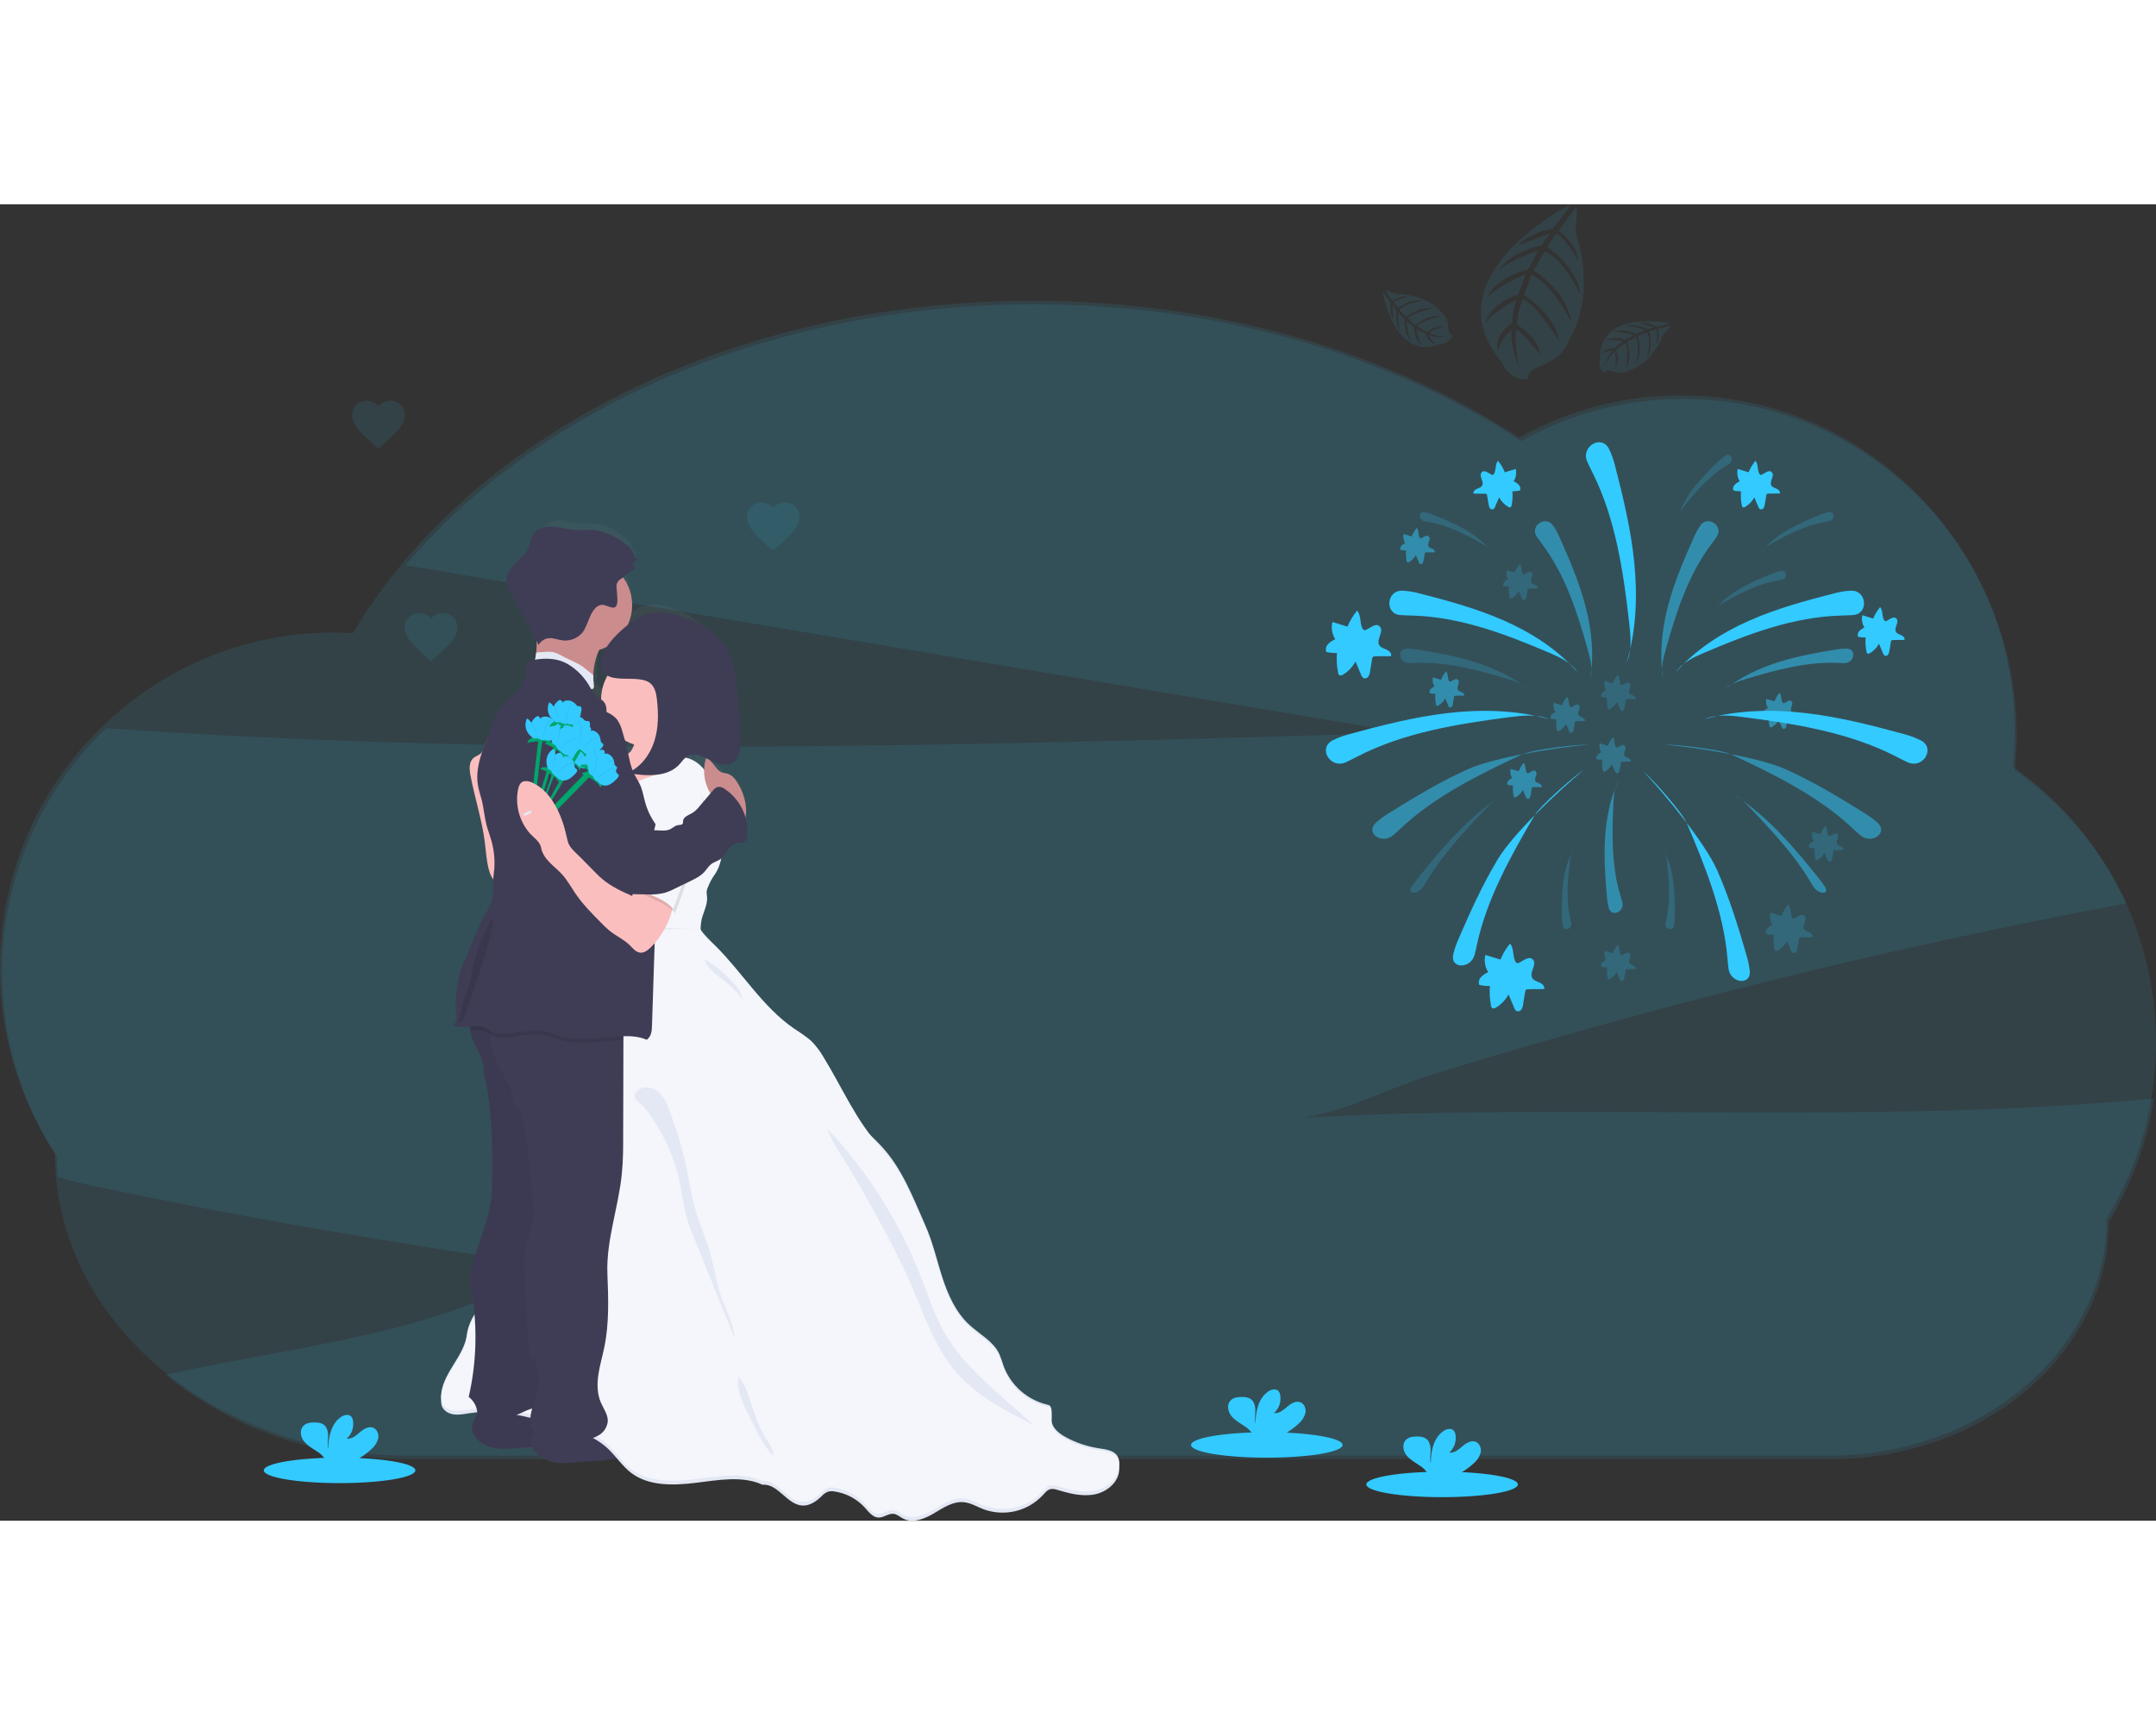 <svg width="100" height="80" viewBox="0 0 95 58" fill="none" xmlns="http://www.w3.org/2000/svg">
<rect x="0" y="0" width="95" height="58" fill="#333333" stroke="none"/>
<g clip-path="url(#clip0)">
<path opacity="0.1" d="M57.11 40.262C58.945 40.158 61.222 38.921 62.992 38.375C65.088 37.728 67.192 37.107 69.303 36.511C76.654 34.434 84.084 32.664 91.595 31.2C92.296 31.063 92.998 30.93 93.701 30.799C92.606 28.449 90.909 26.425 88.78 24.929C88.835 24.415 88.862 23.898 88.863 23.381C88.863 15.204 82.284 8.576 74.165 8.576C71.665 8.573 69.208 9.214 67.031 10.435C61.285 6.681 53.785 4.408 45.578 4.408C33.918 4.408 23.681 8.997 17.881 15.905L45.147 20.48L61.866 23.284C42.806 23.849 23.686 24.41 4.68 23.084C2.171 25.495 0.583 28.697 0.188 32.141C-0.208 35.586 0.613 39.061 2.511 41.971C2.511 42.267 2.524 42.56 2.546 42.851C3.03 42.989 3.498 43.122 3.917 43.211C10.65 44.623 17.425 45.805 24.244 46.757C19.219 49.834 13.1 50.269 7.304 51.572C10.11 53.873 13.922 55.288 18.122 55.288H80.66C87.432 55.288 92.921 50.605 92.921 44.829C93.938 43.165 94.615 41.319 94.915 39.395C82.383 40.594 69.696 39.55 57.11 40.262Z" fill="#33CAFF"/>
<path opacity="0.1" d="M95 36.932C95.007 34.551 94.437 32.203 93.338 30.087C92.24 27.971 90.645 26.149 88.689 24.773C88.743 24.259 88.771 23.742 88.772 23.225C88.772 15.048 82.192 8.42 74.073 8.42C71.573 8.416 69.115 9.057 66.939 10.278C61.193 6.524 53.692 4.252 45.485 4.252C32.133 4.252 20.648 10.267 15.552 18.895C15.269 18.879 14.984 18.869 14.697 18.869C6.58 18.869 -0.002 25.497 -0.002 33.674C-0.007 36.562 0.833 39.389 2.417 41.812C2.417 49.169 9.408 55.132 18.028 55.132H80.571C87.342 55.132 92.831 50.45 92.831 44.674C94.255 42.339 95.005 39.661 95 36.932Z" fill="#33CAFF"/>
<path opacity="0.1" d="M69.193 0C69.193 0 62.965 3.18 66.17 6.949C66.17 6.949 66.471 7.774 67.346 7.711C67.346 7.711 67.172 7.394 67.844 7.142C68.082 7.051 68.307 6.932 68.516 6.789C68.8 6.595 69.012 6.315 69.12 5.991C69.12 5.991 70.397 4.302 69.416 1.17C69.416 1.17 69.546 0.285 69.435 0.143L68.676 1.17C68.676 1.17 69.456 1.694 69.544 2.459C69.544 2.459 68.733 1.173 68.556 1.319C68.52 1.348 68.179 1.881 68.179 1.881C68.179 1.881 69.532 2.797 69.631 3.983C69.631 3.983 68.87 2.321 68.047 2.086L67.579 2.92C67.579 2.92 69.058 3.819 69.222 5.165C69.222 5.165 68.367 3.456 67.49 3.11L67.142 3.993C67.142 3.993 68.566 4.9 68.696 6.017C68.696 6.017 67.506 4.141 67.076 4.203C67.076 4.203 66.806 5.033 66.841 5.287C66.841 5.287 67.848 5.96 67.864 6.617C67.864 6.617 66.936 5.447 66.792 5.524C66.792 5.524 66.73 6.698 67.016 7.309C67.016 7.309 66.528 6.436 66.607 5.524C66.607 5.524 66.117 5.937 66.008 6.477C66.008 6.477 65.741 5.83 66.626 5.24C66.626 5.24 66.709 4.327 66.813 4.214C66.813 4.214 65.857 4.675 65.45 5.243C65.45 5.243 65.602 4.396 66.897 3.978L67.229 3.083C67.229 3.083 65.933 3.626 65.532 4.105C65.532 4.105 65.821 3.264 67.331 2.868L67.781 2.043C67.781 2.043 66.628 2.426 66.066 2.863C66.066 2.863 66.502 2.14 67.918 1.812L68.283 1.297C68.283 1.297 67.447 1.591 67.214 1.697C66.982 1.804 66.933 1.75 66.933 1.75C67.358 1.391 67.875 1.155 68.427 1.07C68.427 1.07 69.25 0.055 69.193 0Z" fill="#33CAFF"/>
<path opacity="0.1" d="M60.931 3.87C60.931 3.87 61.416 6.976 63.501 6.148C63.501 6.148 63.898 6.137 63.999 5.755C63.999 5.755 63.837 5.784 63.824 5.463C63.818 5.349 63.799 5.236 63.767 5.127C63.724 4.978 63.633 4.848 63.508 4.756C63.508 4.756 62.962 3.972 61.469 3.943C61.469 3.943 61.106 3.762 61.028 3.789L61.361 4.258C61.361 4.258 61.698 4 62.041 4.072C62.041 4.072 61.37 4.237 61.408 4.33C61.415 4.35 61.596 4.571 61.596 4.571C61.596 4.571 62.185 4.125 62.711 4.252C62.711 4.252 61.885 4.339 61.664 4.656L61.958 4.973C61.958 4.973 62.557 4.472 63.162 4.594C63.162 4.594 62.301 4.715 62.027 5.039L62.359 5.313C62.359 5.313 62.953 4.835 63.456 4.939C63.456 4.939 62.476 5.179 62.44 5.371C62.44 5.371 62.76 5.604 62.874 5.625C62.874 5.625 63.308 5.295 63.594 5.377C63.594 5.377 62.957 5.606 62.97 5.678C62.97 5.678 63.468 5.871 63.772 5.838C63.493 5.883 63.206 5.854 62.942 5.755C63.01 5.914 63.123 6.05 63.268 6.146C63.268 6.146 62.951 6.168 62.822 5.706C62.822 5.706 62.44 5.542 62.407 5.48C62.407 5.48 62.469 5.953 62.656 6.208C62.656 6.208 62.311 6.022 62.316 5.411L61.977 5.143C61.977 5.143 62.026 5.772 62.176 6.012C62.176 6.012 61.854 5.768 61.896 5.068L61.605 4.76C61.605 4.76 61.605 5.306 61.715 5.607C61.715 5.607 61.466 5.318 61.525 4.668L61.359 4.44C61.359 4.44 61.367 4.837 61.38 4.952C61.392 5.066 61.362 5.079 61.362 5.079C61.269 4.846 61.242 4.592 61.286 4.345C61.286 4.345 60.964 3.853 60.931 3.87Z" fill="#33CAFF"/>
<path opacity="0.1" d="M73.562 5.24C73.562 5.24 70.467 4.587 70.503 6.814C70.503 6.814 70.371 7.187 70.694 7.414C70.694 7.414 70.725 7.254 71.032 7.356C71.141 7.391 71.254 7.414 71.368 7.423C71.523 7.435 71.677 7.398 71.809 7.316C71.809 7.316 72.742 7.087 73.304 5.712C73.304 5.712 73.604 5.439 73.606 5.358L73.044 5.503C73.044 5.503 73.167 5.908 72.978 6.2C72.978 6.2 73.061 5.519 72.961 5.52C72.939 5.52 72.667 5.61 72.667 5.61C72.667 5.61 72.876 6.314 72.57 6.758C72.57 6.758 72.782 5.96 72.562 5.643L72.159 5.802C72.159 5.802 72.418 6.536 72.087 7.054C72.087 7.054 72.28 6.213 72.073 5.843L71.697 6.054C71.697 6.054 71.935 6.774 71.658 7.203C71.658 7.203 71.781 6.209 71.614 6.107C71.614 6.107 71.281 6.321 71.219 6.42C71.219 6.42 71.379 6.941 71.195 7.176C71.195 7.176 71.207 6.503 71.135 6.489C71.135 6.489 70.775 6.882 70.699 7.177C70.755 6.902 70.883 6.646 71.07 6.435C70.896 6.442 70.727 6.499 70.586 6.6C70.586 6.6 70.679 6.298 71.159 6.342C71.159 6.342 71.451 6.047 71.519 6.036C71.519 6.036 71.052 5.926 70.746 6.009C70.746 6.009 71.042 5.756 71.616 5.978L71.989 5.758C71.989 5.758 71.379 5.58 71.101 5.634C71.101 5.634 71.444 5.422 72.088 5.711L72.482 5.546C72.482 5.546 71.969 5.353 71.646 5.346C71.646 5.346 72.007 5.217 72.597 5.504L72.873 5.428C72.873 5.428 72.496 5.293 72.383 5.263C72.271 5.232 72.27 5.202 72.27 5.202C72.522 5.198 72.771 5.264 72.988 5.392C72.988 5.392 73.566 5.276 73.562 5.24Z" fill="#33CAFF"/>
<path d="M55.82 55.222C57.664 55.222 59.159 54.971 59.159 54.661C59.159 54.352 57.664 54.101 55.82 54.101C53.976 54.101 52.481 54.352 52.481 54.661C52.481 54.971 53.976 55.222 55.82 55.222Z" fill="#33CAFF"/>
<path d="M57.201 53.743C57.353 53.619 57.464 53.453 57.519 53.265C57.56 53.076 57.479 52.849 57.297 52.779C57.092 52.702 56.874 52.843 56.709 52.985C56.543 53.127 56.353 53.288 56.137 53.258C56.248 53.158 56.332 53.031 56.379 52.889C56.426 52.747 56.435 52.596 56.406 52.449C56.397 52.389 56.371 52.332 56.331 52.284C56.218 52.164 56.013 52.215 55.876 52.31C55.445 52.612 55.324 53.194 55.322 53.719C55.279 53.53 55.315 53.333 55.314 53.141C55.313 52.95 55.259 52.729 55.094 52.627C54.992 52.573 54.878 52.546 54.762 52.55C54.569 52.543 54.352 52.562 54.22 52.703C54.054 52.878 54.098 53.172 54.24 53.362C54.383 53.553 54.602 53.677 54.803 53.809C54.964 53.905 55.101 54.035 55.204 54.19C55.216 54.211 55.226 54.234 55.234 54.258H56.451C56.723 54.121 56.976 53.947 57.201 53.743Z" fill="#33CAFF"/>
<path d="M63.543 56.962C65.387 56.962 66.882 56.711 66.882 56.401C66.882 56.091 65.387 55.84 63.543 55.84C61.699 55.84 60.204 56.091 60.204 56.401C60.204 56.711 61.699 56.962 63.543 56.962Z" fill="#33CAFF"/>
<path d="M64.924 55.484C65.076 55.36 65.187 55.194 65.242 55.006C65.283 54.816 65.202 54.59 65.019 54.52C64.815 54.443 64.597 54.583 64.431 54.726C64.266 54.868 64.076 55.029 63.86 54.999C63.971 54.899 64.055 54.772 64.102 54.63C64.149 54.488 64.158 54.337 64.129 54.19C64.12 54.13 64.094 54.073 64.054 54.026C63.941 53.905 63.736 53.956 63.599 54.051C63.167 54.353 63.047 54.935 63.045 55.46C63.001 55.271 63.038 55.074 63.037 54.882C63.036 54.691 62.982 54.47 62.817 54.369C62.715 54.314 62.601 54.287 62.485 54.291C62.291 54.284 62.075 54.303 61.943 54.444C61.776 54.619 61.821 54.913 61.963 55.103C62.106 55.294 62.325 55.417 62.526 55.55C62.686 55.646 62.824 55.776 62.927 55.931C62.939 55.952 62.949 55.975 62.957 55.999H64.174C64.446 55.861 64.698 55.688 64.924 55.484Z" fill="#33CAFF"/>
<path d="M14.963 56.343C16.808 56.343 18.302 56.092 18.302 55.782C18.302 55.472 16.808 55.221 14.963 55.221C13.119 55.221 11.624 55.472 11.624 55.782C11.624 56.092 13.119 56.343 14.963 56.343Z" fill="#33CAFF"/>
<path d="M16.344 54.865C16.497 54.742 16.608 54.575 16.662 54.388C16.704 54.199 16.622 53.971 16.44 53.902C16.235 53.824 16.017 53.965 15.852 54.107C15.687 54.249 15.496 54.411 15.28 54.381C15.392 54.281 15.475 54.153 15.522 54.012C15.569 53.87 15.579 53.718 15.55 53.572C15.54 53.511 15.514 53.454 15.475 53.407C15.361 53.287 15.156 53.338 15.02 53.432C14.588 53.734 14.468 54.318 14.465 54.841C14.422 54.652 14.458 54.455 14.458 54.264C14.457 54.072 14.403 53.852 14.238 53.75C14.136 53.696 14.021 53.669 13.905 53.672C13.712 53.665 13.495 53.685 13.363 53.826C13.197 54.001 13.241 54.294 13.384 54.486C13.527 54.677 13.745 54.8 13.946 54.933C14.107 55.028 14.244 55.158 14.347 55.313C14.36 55.335 14.37 55.358 14.377 55.381H15.594C15.867 55.244 16.119 55.07 16.344 54.865Z" fill="#33CAFF"/>
<path d="M46.664 54.516C46.664 54.509 46.664 54.501 46.664 54.494C46.669 54.389 46.649 54.284 46.605 54.188C46.47 53.917 46.146 53.873 45.871 53.826C45.419 53.749 44.985 53.587 44.593 53.348C44.334 53.191 44.067 52.959 44.035 52.633C44.035 52.566 44.04 52.5 44.035 52.439C44.035 52.394 44.035 52.35 44.035 52.308C44.035 52.134 44.025 51.974 43.894 51.943C43.115 51.752 42.442 51.093 42.174 50.257C42.116 50.079 42.077 49.894 42.003 49.723C41.768 49.182 41.244 48.888 40.849 48.479C40.329 47.941 40.028 47.192 39.809 46.44C39.591 45.689 39.44 44.911 39.154 44.188C38.676 42.981 38.245 41.696 37.435 40.732C37.313 40.586 37.179 40.437 37.037 40.286C36.317 39.242 35.828 38.007 35.204 36.88C35.085 36.65 34.94 36.433 34.771 36.235C34.555 35.997 34.288 35.827 34.039 35.633C32.839 34.703 32.072 33.242 31.038 32.093C30.858 31.892 30.577 31.61 30.444 31.369C30.443 31.228 30.456 31.087 30.48 30.948C30.547 30.606 30.726 30.281 30.695 29.932C30.684 29.864 30.678 29.795 30.677 29.727C30.686 29.647 30.707 29.57 30.741 29.497C30.794 29.34 30.865 29.189 30.951 29.047C31.102 28.817 31.201 28.558 31.242 28.287C31.449 28.093 31.538 27.736 31.797 27.647C31.94 27.597 32.129 27.631 32.212 27.49C32.236 27.442 32.249 27.389 32.251 27.335C32.277 27.056 32.253 26.775 32.18 26.505C32.201 26.362 32.207 26.218 32.197 26.074C32.169 25.715 32.066 25.366 31.894 25.049C31.788 24.849 31.645 24.649 31.44 24.603C31.395 24.593 31.349 24.591 31.306 24.578C31.042 24.501 30.951 24.096 30.712 23.971C31.019 24.136 31.332 24.322 31.62 24.183C31.982 24.008 32.012 23.46 31.984 23.023L31.888 21.404C31.837 20.579 31.772 19.704 31.344 19.025C30.959 18.411 30.328 18.042 29.683 17.812C29.248 17.656 28.77 17.556 28.339 17.716C28.365 17.698 28.39 17.679 28.415 17.663C28.361 17.679 28.309 17.698 28.259 17.721C28.033 17.835 27.823 17.978 27.635 18.146C27.739 17.884 27.793 17.604 27.793 17.322C27.795 16.899 27.674 16.485 27.445 16.129L27.932 15.722L27.818 15.538L28.032 15.335C28.019 15.314 28 15.296 27.978 15.284C27.955 15.271 27.93 15.264 27.905 15.264C27.895 15.264 27.885 15.264 27.875 15.264C27.882 15.204 27.877 15.142 27.86 15.084L27.845 15.098C27.832 15.047 27.812 14.999 27.785 14.954H27.802C27.792 14.936 27.781 14.918 27.768 14.901C27.768 14.909 27.768 14.918 27.768 14.926C27.698 14.824 27.613 14.733 27.514 14.657C27.142 14.353 26.716 14.102 26.255 14.068C26.031 14.051 25.806 14.087 25.582 14.068C25.28 14.047 24.986 13.933 24.683 13.921C24.38 13.909 24.039 14.031 23.914 14.333C23.86 14.465 23.852 14.614 23.811 14.75C23.721 15.053 23.479 15.264 23.274 15.488C23.069 15.712 22.879 16.013 22.935 16.327C22.958 16.427 22.993 16.523 23.04 16.614L24.092 18.87C24.096 19.035 24.091 19.201 24.077 19.365C24.07 19.436 24.061 19.508 24.05 19.581C24.045 19.611 24.039 19.642 24.032 19.674C23.907 19.694 23.795 19.759 23.714 19.855C23.684 19.893 23.665 19.938 23.66 19.985C23.666 20.061 23.679 20.136 23.699 20.209C23.701 20.306 23.678 20.402 23.632 20.488C23.527 20.732 23.415 20.979 23.235 21.162C23.162 21.237 23.079 21.299 23.005 21.373C22.921 21.463 22.844 21.558 22.775 21.66C22.622 21.874 22.463 22.098 22.406 22.366C22.313 22.803 22.126 23.218 21.991 23.645C21.972 23.679 21.948 23.711 21.921 23.739C21.837 23.816 21.731 23.849 21.65 23.925C21.467 24.097 21.484 24.41 21.529 24.672C21.69 25.643 21.972 26.589 22.084 27.569C22.129 27.953 22.147 28.344 22.234 28.72C22.265 28.882 22.326 29.037 22.412 29.178C22.4 29.547 22.438 29.92 22.306 30.26C22.244 30.414 22.159 30.554 22.084 30.701C21.981 30.912 21.889 31.129 21.809 31.351L21.358 32.53C21.275 32.753 21.187 32.979 21.122 33.211C20.936 33.888 20.935 34.613 20.962 35.318C20.965 35.34 20.96 35.362 20.948 35.381C20.935 35.398 20.903 35.393 20.902 35.37C20.897 35.412 20.873 35.482 20.868 35.522C21.069 35.62 21.295 35.588 21.52 35.564C21.52 35.586 21.52 35.608 21.52 35.629C21.519 35.635 21.519 35.64 21.52 35.645C21.521 35.712 21.529 35.779 21.54 35.845C21.54 35.845 21.54 35.845 21.54 35.85C21.546 35.884 21.553 35.917 21.561 35.95C21.561 35.959 21.561 35.968 21.568 35.977C21.575 36.006 21.583 36.037 21.593 36.066C21.598 36.081 21.602 36.095 21.607 36.11C21.612 36.125 21.619 36.147 21.626 36.164C21.632 36.181 21.633 36.186 21.637 36.197C21.692 36.339 21.758 36.476 21.82 36.614C21.927 36.828 21.999 37.059 22.032 37.295C22.037 37.35 22.038 37.404 22.041 37.46V37.517C22.043 37.576 22.048 37.635 22.056 37.693C22.071 37.787 22.099 37.877 22.122 37.969C22.135 38.024 22.145 38.08 22.155 38.134C22.165 38.189 22.174 38.26 22.182 38.323C22.245 38.789 22.291 39.257 22.321 39.725C22.328 39.838 22.335 39.952 22.341 40.065C22.38 40.89 22.37 41.714 22.36 42.544C22.354 42.815 22.327 43.084 22.277 43.351C22.138 44.132 21.852 44.891 21.662 45.666C21.642 45.748 21.624 45.831 21.607 45.913C21.565 46.088 21.537 46.266 21.524 46.445C21.522 46.684 21.544 46.923 21.588 47.158C21.629 47.443 21.661 47.73 21.683 48.018C21.53 48.286 21.43 48.581 21.389 48.887C21.289 49.805 20.506 50.494 20.399 51.412C20.392 51.47 20.39 51.529 20.392 51.587C20.389 51.625 20.389 51.663 20.392 51.701C20.381 51.799 20.389 51.898 20.417 51.992C20.456 52.09 20.522 52.176 20.608 52.24C20.693 52.304 20.794 52.343 20.901 52.354C21.104 52.379 21.308 52.328 21.51 52.294C21.602 52.279 21.693 52.269 21.784 52.26C21.787 52.291 21.787 52.322 21.784 52.354C21.741 52.43 21.705 52.51 21.675 52.593C21.624 52.69 21.592 52.795 21.581 52.904C21.577 53.032 21.61 53.159 21.675 53.27C21.879 53.64 22.287 53.814 22.677 53.847C23.067 53.88 23.455 53.795 23.846 53.775H23.912C23.925 53.811 23.942 53.846 23.961 53.88C24.164 54.251 24.573 54.425 24.962 54.458C25.352 54.491 25.741 54.407 26.132 54.386C26.248 54.38 26.365 54.38 26.481 54.372C26.72 54.354 26.956 54.311 27.185 54.244C27.351 54.477 27.54 54.693 27.751 54.886C28.435 55.464 29.381 55.431 30.236 55.318C31.092 55.205 32.056 54.995 32.836 55.4C33.434 55.335 33.79 56.278 34.39 56.302C34.666 56.312 34.913 56.12 35.113 55.909C35.181 55.821 35.269 55.749 35.37 55.7C35.453 55.675 35.542 55.672 35.627 55.691C36.092 55.775 36.51 56.026 36.801 56.396C36.952 56.584 37.106 56.821 37.333 56.825C37.537 56.825 37.717 56.635 37.919 56.661C38.056 56.679 38.168 56.795 38.286 56.867C38.658 57.085 39.117 56.883 39.474 56.642C39.831 56.402 40.213 56.111 40.632 56.154C40.903 56.182 41.145 56.35 41.398 56.46C42.179 56.798 43.136 56.543 43.696 55.853C43.785 55.743 43.876 55.615 44.007 55.586C44.095 55.575 44.184 55.588 44.265 55.624C44.734 55.779 45.227 55.922 45.707 55.816C46.187 55.711 46.644 55.279 46.654 54.736C46.654 54.703 46.653 54.67 46.65 54.638C46.65 54.617 46.654 54.595 46.654 54.574C46.658 54.555 46.662 54.536 46.664 54.516ZM27.813 23.529C27.78 23.615 27.722 23.691 27.647 23.746C27.64 23.711 27.634 23.675 27.626 23.639C27.596 23.486 27.562 23.333 27.526 23.181C27.637 23.252 27.755 23.31 27.879 23.355C27.855 23.412 27.835 23.474 27.811 23.529H27.813ZM26.596 19.806C26.596 19.811 26.596 19.817 26.596 19.823C26.596 20.113 26.697 20.279 26.845 20.374C26.68 20.692 26.595 21.044 26.596 21.401C26.539 21.358 26.479 21.319 26.43 21.27C26.339 21.177 26.265 21.069 26.211 20.951C26.235 20.955 26.26 20.951 26.281 20.941C26.323 20.912 26.322 20.844 26.316 20.79C26.26 20.272 26.33 19.748 26.521 19.263C26.618 19.229 26.712 19.186 26.801 19.135C26.677 19.334 26.608 19.561 26.598 19.795C26.598 19.795 26.593 19.802 26.593 19.806H26.596ZM30.66 23.945C30.617 24.105 30.593 24.27 30.589 24.435C30.439 24.206 30.217 24.032 29.957 23.94C29.927 23.931 29.896 23.924 29.864 23.918C29.884 23.899 29.905 23.881 29.927 23.865C30.165 23.7 30.433 23.816 30.707 23.96C30.691 23.954 30.674 23.949 30.657 23.945H30.66Z" fill="url(#paint0_linear)"/>
<path d="M20.794 53.874C20.79 54.006 20.828 54.136 20.901 54.246C21.133 54.623 21.598 54.8 22.04 54.833C22.483 54.866 22.926 54.78 23.369 54.76C23.502 54.754 23.635 54.753 23.767 54.745C24.454 54.704 25.111 54.463 25.76 54.224C25.866 54.185 25.99 54.122 25.995 54.011C25.993 53.972 25.982 53.935 25.963 53.901C25.944 53.867 25.917 53.838 25.886 53.816C25.801 53.742 25.706 53.682 25.603 53.636C25.242 53.479 24.81 53.52 24.468 53.326C24.393 53.283 24.324 53.23 24.245 53.195C24.153 53.158 24.055 53.136 23.956 53.129C23.528 53.081 23.095 53.095 22.67 53.171C22.347 53.23 22.029 53.325 21.701 53.348C21.577 53.358 21.452 53.35 21.33 53.324C21.247 53.305 21.142 53.23 21.063 53.28C20.984 53.329 20.94 53.487 20.902 53.557C20.844 53.654 20.807 53.762 20.794 53.874Z" fill="#3F3D56"/>
<path opacity="0.05" d="M20.794 53.874C20.79 54.006 20.828 54.136 20.901 54.246C21.133 54.623 21.598 54.8 22.04 54.833C22.483 54.866 22.926 54.78 23.369 54.76C23.502 54.754 23.635 54.753 23.767 54.745C24.454 54.704 25.111 54.463 25.76 54.224C25.866 54.185 25.99 54.122 25.995 54.011C25.993 53.972 25.982 53.935 25.963 53.901C25.944 53.867 25.917 53.838 25.886 53.816C25.801 53.742 25.706 53.682 25.603 53.636C25.242 53.479 24.81 53.52 24.468 53.326C24.393 53.283 24.324 53.23 24.245 53.195C24.153 53.158 24.055 53.136 23.956 53.129C23.528 53.081 23.095 53.095 22.67 53.171C22.347 53.23 22.029 53.325 21.701 53.348C21.577 53.358 21.452 53.35 21.33 53.324C21.247 53.305 21.142 53.23 21.063 53.28C20.984 53.329 20.94 53.487 20.902 53.557C20.844 53.654 20.807 53.762 20.794 53.874Z" fill="black"/>
<path d="M23.395 54.492C23.391 54.625 23.428 54.755 23.502 54.865C23.733 55.242 24.198 55.419 24.641 55.452C25.084 55.484 25.527 55.399 25.97 55.378C26.103 55.372 26.235 55.371 26.367 55.364C27.055 55.323 27.712 55.081 28.36 54.842C28.467 54.802 28.59 54.741 28.596 54.628C28.594 54.59 28.582 54.553 28.563 54.519C28.544 54.486 28.518 54.457 28.487 54.435C28.402 54.361 28.307 54.3 28.203 54.255C27.843 54.097 27.411 54.138 27.069 53.944C26.994 53.902 26.925 53.848 26.846 53.813C26.753 53.777 26.656 53.754 26.557 53.747C26.128 53.699 25.695 53.713 25.271 53.79C24.948 53.848 24.63 53.943 24.302 53.965C24.178 53.977 24.053 53.969 23.931 53.942C23.848 53.923 23.742 53.849 23.664 53.898C23.585 53.948 23.54 54.105 23.503 54.176C23.445 54.272 23.408 54.38 23.395 54.492Z" fill="#3F3D56"/>
<path d="M22.036 23.618C22.006 23.535 21.951 23.463 21.878 23.412C21.705 23.317 21.5 23.495 21.424 23.674C21.348 23.853 21.323 24.072 21.175 24.201C21.084 24.284 20.96 24.314 20.867 24.391C20.659 24.565 20.68 24.886 20.729 25.15C20.913 26.14 21.234 27.101 21.362 28.099C21.412 28.49 21.433 28.888 21.528 29.27C21.586 29.496 21.678 29.725 21.86 29.872C22.042 30.018 22.332 30.054 22.503 29.894C22.194 29.061 22.04 28.18 22.048 27.292C22.053 26.715 22.131 26.137 22.146 25.553C22.164 25.044 22.138 24.533 22.112 24.023C22.115 23.892 22.09 23.762 22.039 23.642C22.012 23.582 21.968 23.531 21.913 23.497C21.857 23.462 21.792 23.444 21.726 23.446" fill="#FBBEBE"/>
<path d="M25.765 19.736C26.919 19.736 27.855 18.807 27.855 17.66C27.855 16.514 26.919 15.585 25.765 15.585C24.61 15.585 23.674 16.514 23.674 17.66C23.674 18.807 24.61 19.736 25.765 19.736Z" fill="#CB8C8E"/>
<path d="M28.581 23.901C29.739 23.901 30.678 22.969 30.678 21.819C30.678 20.669 29.739 19.736 28.581 19.736C27.423 19.736 26.485 20.669 26.485 21.819C26.485 22.969 27.423 23.901 28.581 23.901Z" fill="#FBBEBE"/>
<path d="M29.444 23.835C29.462 24 29.527 24.192 29.686 24.235C29.759 24.243 29.834 24.247 29.908 24.247C29.967 24.258 30.022 24.282 30.07 24.319C30.117 24.355 30.155 24.402 30.181 24.456C30.231 24.566 30.251 24.686 30.238 24.805C30.224 24.987 30.166 25.162 30.067 25.315C29.88 25.581 29.61 25.777 29.298 25.874C28.989 25.969 28.669 26.027 28.346 26.048C28.203 26.071 28.057 26.067 27.915 26.035C27.826 26.006 27.742 25.964 27.666 25.91C27.43 25.752 27.223 25.555 27.054 25.327C26.93 25.169 26.841 24.987 26.791 24.792C26.743 24.597 26.771 24.391 26.868 24.215C26.898 24.156 26.947 24.11 27.008 24.084C27.185 24.02 27.346 24.239 27.535 24.244C27.684 24.244 27.802 24.117 27.867 23.983C27.932 23.849 27.966 23.698 28.062 23.585C28.174 23.453 28.351 23.394 28.519 23.35C28.797 23.277 29.16 23.167 29.449 23.198C29.608 23.213 29.504 23.308 29.467 23.421C29.431 23.556 29.423 23.697 29.444 23.835Z" fill="#FBBEBE"/>
<path d="M27.468 26.009C27.723 25.895 27.864 25.62 28.091 25.458C28.282 25.322 28.521 25.273 28.739 25.186C28.961 25.099 29.164 24.97 29.337 24.807C29.495 24.659 29.635 24.477 29.835 24.404C29.988 24.356 30.152 24.356 30.305 24.404C30.736 24.523 31.068 24.88 31.26 25.28C31.453 25.68 31.527 26.125 31.599 26.563L31.707 27.223C31.787 27.626 31.826 28.036 31.823 28.447C31.805 28.859 31.697 29.271 31.445 29.601C31.348 29.744 31.268 29.898 31.206 30.059C31.168 30.132 31.144 30.212 31.135 30.293C31.136 30.363 31.142 30.433 31.154 30.502C31.189 30.857 30.988 31.187 30.91 31.535C30.869 31.769 30.857 32.006 30.873 32.242C30.871 32.273 30.878 32.304 30.892 32.331C30.91 32.356 30.934 32.375 30.962 32.387C31.017 32.416 31.073 32.443 31.128 32.47C30.67 32.571 30.202 32.62 29.732 32.617C28.909 32.598 28.106 32.369 27.288 32.274C27.258 31.901 27.361 31.542 27.384 31.169C27.389 30.926 27.373 30.683 27.338 30.442C27.27 29.783 27.276 29.119 27.357 28.462C27.386 28.231 27.424 28.001 27.435 27.769C27.447 27.493 27.422 27.217 27.442 26.944C27.461 26.683 27.525 26.424 27.532 26.161C27.54 26.132 27.538 26.102 27.526 26.074C27.514 26.047 27.494 26.023 27.468 26.009Z" fill="#F4F6FB"/>
<path d="M28.395 31.869C29.255 31.874 30.013 31.899 30.871 31.958C31.022 32.205 30.66 32.872 30.865 33.077C32.041 34.247 32.303 35.82 33.668 36.768C33.951 36.964 34.747 37.123 34.996 37.365C35.191 37.558 34.893 37.421 35.038 37.654C35.868 39 37.741 40.329 38.826 41.486C39.746 42.467 40.238 43.775 40.781 45.003C41.107 45.738 41.279 46.53 41.528 47.295C41.778 48.059 42.12 48.821 42.712 49.368C43.162 49.785 43.757 50.084 44.024 50.634C44.099 50.812 44.164 50.994 44.219 51.178C44.376 51.603 44.637 51.983 44.979 52.282C45.321 52.582 45.733 52.792 46.177 52.893C46.419 52.946 46.308 53.346 46.333 53.591C46.367 53.926 46.672 54.163 46.969 54.324C47.422 54.568 47.913 54.733 48.422 54.81C48.734 54.857 49.103 54.903 49.252 55.178C49.302 55.274 49.325 55.382 49.319 55.489C49.309 56.042 48.788 56.479 48.24 56.588C47.692 56.697 47.132 56.55 46.599 56.393C46.506 56.356 46.405 56.343 46.306 56.354C46.156 56.383 46.057 56.513 45.951 56.626C45.626 56.974 45.204 57.218 44.739 57.328C44.274 57.438 43.786 57.409 43.338 57.244C43.049 57.132 42.775 56.961 42.466 56.932C41.989 56.888 41.558 57.184 41.148 57.427C40.738 57.669 40.22 57.877 39.797 57.654C39.657 57.582 39.535 57.464 39.382 57.445C39.152 57.419 38.947 57.617 38.718 57.61C38.46 57.605 38.283 57.362 38.111 57.173C37.762 56.79 37.289 56.54 36.774 56.464C36.678 56.444 36.578 56.447 36.483 56.473C36.37 56.521 36.27 56.594 36.19 56.685C35.963 56.901 35.681 57.098 35.368 57.085C34.685 57.061 34.279 56.102 33.599 56.167C32.712 55.755 31.614 55.968 30.642 56.085C29.669 56.202 28.592 56.236 27.813 55.646C27.403 55.334 27.125 54.882 26.742 54.536C26.137 53.99 25.322 53.752 24.536 53.529C23.29 53.176 21.996 52.82 20.716 53.012C20.485 53.047 20.253 53.094 20.021 53.072C19.79 53.05 19.552 52.92 19.471 52.704C19.435 52.593 19.427 52.476 19.448 52.361C19.568 51.428 20.459 50.727 20.573 49.792C20.63 49.329 20.881 48.923 21.148 48.539C21.376 48.196 21.584 47.841 21.77 47.474C22.213 46.65 22.657 45.825 22.991 44.954C23.342 44.038 23.567 43.079 23.791 42.124C24.007 41.203 24.11 40.26 24.266 39.326C24.379 38.647 24.555 37.981 24.732 37.315C25.256 35.349 25.782 33.371 26.642 31.527C27.202 31.684 27.819 31.866 28.395 31.869Z" fill="#E3E8F4"/>
<path d="M28.395 32.117C29.255 32.122 30.013 32.064 30.871 32.123C31.022 32.37 31.342 32.655 31.547 32.859C32.723 34.031 33.596 35.516 34.961 36.462C35.244 36.659 35.548 36.833 35.791 37.074C35.981 37.274 36.147 37.495 36.283 37.734C37.114 39.081 37.738 40.58 38.823 41.737C39.743 42.717 40.235 44.025 40.778 45.253C41.103 45.988 41.276 46.781 41.525 47.545C41.774 48.31 42.117 49.071 42.709 49.619C43.159 50.036 43.754 50.335 44.02 50.885C44.096 51.062 44.161 51.244 44.216 51.429C44.373 51.854 44.634 52.233 44.976 52.533C45.318 52.832 45.73 53.042 46.174 53.144C46.416 53.197 46.305 53.597 46.33 53.842C46.364 54.176 46.669 54.414 46.966 54.575C47.418 54.819 47.91 54.983 48.418 55.06C48.731 55.108 49.099 55.154 49.249 55.428C49.298 55.525 49.322 55.632 49.316 55.74C49.305 56.293 48.785 56.73 48.237 56.839C47.688 56.947 47.129 56.801 46.596 56.643C46.503 56.607 46.402 56.594 46.303 56.605C46.153 56.633 46.053 56.764 45.948 56.877C45.622 57.224 45.2 57.469 44.736 57.579C44.27 57.688 43.783 57.659 43.335 57.494C43.046 57.382 42.772 57.212 42.463 57.183C41.986 57.138 41.555 57.435 41.145 57.678C40.735 57.92 40.216 58.128 39.794 57.905C39.654 57.833 39.531 57.715 39.379 57.696C39.148 57.669 38.943 57.867 38.714 57.861C38.457 57.856 38.28 57.613 38.108 57.423C37.76 57.04 37.288 56.789 36.774 56.712C36.678 56.692 36.578 56.694 36.483 56.72C36.37 56.768 36.27 56.841 36.19 56.933C35.963 57.148 35.681 57.345 35.368 57.332C34.685 57.308 34.279 56.349 33.599 56.415C32.712 56.002 31.614 56.215 30.642 56.332C29.669 56.449 28.592 56.483 27.813 55.894C27.403 55.582 27.125 55.129 26.742 54.783C26.137 54.237 25.322 53.999 24.536 53.776C23.29 53.423 21.996 53.067 20.716 53.259C20.485 53.294 20.253 53.342 20.021 53.319C19.79 53.297 19.552 53.168 19.471 52.952C19.435 52.841 19.427 52.723 19.448 52.608C19.568 51.675 20.459 50.974 20.573 50.039C20.63 49.576 20.881 49.17 21.148 48.787C21.376 48.444 21.584 48.088 21.77 47.722C22.213 46.897 22.657 46.072 22.991 45.201C23.342 44.285 23.567 43.327 23.791 42.372C24.007 41.45 24.11 40.507 24.266 39.573C24.379 38.895 24.555 38.228 24.732 37.562C25.256 35.596 25.782 33.619 26.642 31.774C27.202 31.931 27.819 32.113 28.395 32.117Z" fill="#E3E8F4"/>
<path d="M28.395 31.952C29.255 31.957 30.013 31.899 30.871 31.957C31.022 32.205 31.342 32.49 31.547 32.694C32.723 33.866 33.596 35.351 34.961 36.297C35.244 36.495 35.548 36.668 35.791 36.909C35.981 37.109 36.147 37.331 36.283 37.569C37.114 38.916 37.738 40.415 38.823 41.572C39.743 42.552 40.235 43.86 40.778 45.089C41.103 45.823 41.276 46.616 41.525 47.38C41.774 48.145 42.117 48.906 42.709 49.454C43.159 49.871 43.754 50.17 44.02 50.72C44.096 50.898 44.161 51.079 44.216 51.264C44.373 51.689 44.634 52.069 44.976 52.368C45.318 52.667 45.73 52.877 46.174 52.979C46.416 53.032 46.305 53.432 46.33 53.677C46.364 54.011 46.669 54.249 46.966 54.41C47.418 54.654 47.91 54.818 48.418 54.896C48.731 54.943 49.099 54.989 49.249 55.263C49.298 55.36 49.322 55.467 49.316 55.575C49.305 56.128 48.785 56.565 48.237 56.674C47.688 56.783 47.129 56.636 46.596 56.478C46.503 56.442 46.402 56.429 46.303 56.44C46.153 56.468 46.053 56.599 45.948 56.712C45.622 57.059 45.2 57.304 44.736 57.414C44.27 57.524 43.783 57.494 43.335 57.33C43.046 57.217 42.772 57.047 42.463 57.018C41.986 56.973 41.555 57.27 41.145 57.513C40.735 57.755 40.216 57.963 39.794 57.74C39.654 57.668 39.531 57.55 39.379 57.531C39.148 57.504 38.943 57.702 38.714 57.696C38.457 57.691 38.28 57.448 38.108 57.258C37.76 56.875 37.288 56.624 36.774 56.547C36.678 56.527 36.578 56.53 36.483 56.555C36.37 56.603 36.27 56.676 36.19 56.768C35.963 56.983 35.681 57.18 35.368 57.167C34.685 57.143 34.279 56.184 33.599 56.25C32.712 55.837 31.614 56.05 30.642 56.167C29.669 56.285 28.592 56.318 27.813 55.729C27.403 55.417 27.125 54.964 26.742 54.618C26.137 54.072 25.322 53.834 24.536 53.611C23.29 53.258 21.996 52.902 20.716 53.094C20.485 53.129 20.253 53.177 20.021 53.154C19.79 53.132 19.552 53.003 19.471 52.787C19.435 52.676 19.427 52.558 19.448 52.444C19.568 51.51 20.459 50.809 20.573 49.874C20.63 49.411 20.881 49.005 21.148 48.622C21.376 48.279 21.584 47.923 21.77 47.557C22.213 46.732 22.657 45.907 22.991 45.036C23.342 44.12 23.567 43.162 23.791 42.207C24.007 41.285 24.11 40.342 24.266 39.408C24.379 38.73 24.555 38.063 24.732 37.398C25.256 35.431 25.782 33.454 26.642 31.61C27.202 31.766 27.819 31.948 28.395 31.952Z" fill="#F4F6FB"/>
<path d="M20.905 35.737C20.631 36.034 20.693 36.508 20.854 36.878C21.014 37.248 21.257 37.596 21.302 37.996C21.317 38.13 21.309 38.265 21.332 38.398C21.349 38.494 21.382 38.585 21.407 38.679C21.437 38.798 21.46 38.919 21.476 39.041C21.564 39.628 21.624 40.22 21.656 40.814C21.701 41.653 21.69 42.495 21.678 43.337C21.662 44.514 21.097 45.615 20.822 46.76C20.774 46.937 20.742 47.118 20.727 47.301C20.726 47.545 20.75 47.788 20.799 48.026C21.042 49.528 20.993 51.061 20.654 52.544C20.903 52.739 21.077 53.066 21.017 53.374C21.553 53.467 22.113 53.559 22.629 53.39C22.94 53.288 23.22 53.095 23.542 53.035C23.791 52.99 24.08 53.013 24.256 52.833C24.327 52.749 24.379 52.65 24.409 52.544C25.016 50.788 24.846 48.875 24.812 47.018C24.794 46.02 24.812 45.022 24.774 44.025C24.699 42.247 24.418 40.483 23.937 38.769C23.704 37.944 23.48 37.12 23.023 36.388C22.931 36.219 22.801 36.073 22.643 35.963C22.47 35.857 22.259 35.831 22.057 35.808C21.633 35.763 21.328 35.784 20.905 35.737Z" fill="#3F3D56"/>
<path opacity="0.05" d="M24.409 52.545C24.379 52.651 24.327 52.749 24.256 52.833C24.08 53.014 23.791 52.99 23.542 53.036C23.511 53.041 23.479 53.049 23.449 53.057C23.165 53.132 22.91 53.298 22.63 53.387C22.113 53.552 21.55 53.465 21.017 53.371C21.077 53.063 20.903 52.736 20.654 52.541C20.993 51.058 21.043 49.525 20.8 48.024C20.75 47.785 20.726 47.542 20.727 47.299C20.742 47.116 20.774 46.935 20.822 46.758C21.095 45.612 21.662 44.51 21.678 43.333C21.69 42.492 21.701 41.65 21.657 40.81C21.624 40.217 21.564 39.626 21.476 39.037C21.46 38.916 21.437 38.795 21.407 38.676C21.382 38.583 21.349 38.49 21.333 38.395C21.309 38.263 21.317 38.127 21.302 37.993C21.257 37.592 21.015 37.246 20.854 36.876C20.786 36.723 20.743 36.561 20.724 36.395C20.705 36.279 20.711 36.16 20.742 36.046C20.774 35.932 20.829 35.826 20.905 35.736C21.19 35.767 21.42 35.766 21.669 35.777C21.791 35.782 21.918 35.79 22.057 35.806C22.259 35.828 22.472 35.854 22.644 35.96C22.802 36.071 22.932 36.216 23.023 36.386C23.068 36.457 23.111 36.53 23.151 36.603C23.524 37.277 23.728 38.02 23.937 38.766C24.418 40.48 24.699 42.243 24.774 44.021C24.816 45.018 24.794 46.017 24.812 47.016C24.847 48.877 25.016 50.788 24.409 52.545Z" fill="black"/>
<path d="M27.47 36.383C27.47 36.528 27.47 36.673 27.47 36.817C27.466 38.21 27.463 39.603 27.459 40.996C27.459 41.569 27.459 42.144 27.4 42.714C27.253 44.199 26.706 45.636 26.764 47.122C26.806 48.202 26.847 49.294 26.629 50.353C26.546 50.759 26.425 51.158 26.365 51.568C26.305 51.978 26.312 52.41 26.475 52.792C26.593 53.065 26.792 53.323 26.781 53.616C26.769 53.743 26.727 53.864 26.659 53.971C26.59 54.078 26.498 54.168 26.388 54.233C26.167 54.361 25.923 54.442 25.669 54.472C25.353 54.524 25.032 54.548 24.712 54.545C24.252 54.54 23.729 54.44 23.492 54.05C23.332 53.788 23.345 53.455 23.421 53.157C23.43 53.122 23.439 53.089 23.449 53.055C23.527 52.795 23.639 52.545 23.698 52.281C23.794 51.864 23.764 51.429 23.61 51.03C23.581 50.956 23.493 50.816 23.413 50.825C23.286 50.499 23.267 50.142 23.247 49.793L23.13 47.426C23.105 46.91 23.08 46.388 23.186 45.883C23.269 45.471 23.446 45.078 23.496 44.66C23.518 44.409 23.517 44.157 23.492 43.906C23.399 42.612 23.23 41.326 22.987 40.052C22.979 39.987 22.957 39.924 22.923 39.868C22.868 39.793 22.773 39.757 22.705 39.691C22.564 39.554 22.577 39.331 22.544 39.137C22.484 38.787 22.251 38.497 22.071 38.192C21.784 37.7 21.623 37.146 21.603 36.578C21.593 36.309 21.615 36.04 21.669 35.777C21.676 35.742 21.684 35.706 21.692 35.67C23.502 35.556 25.319 35.667 27.102 36.001C27.232 36.024 27.378 36.062 27.439 36.179C27.465 36.243 27.476 36.313 27.47 36.383Z" fill="#3F3D56"/>
<path d="M37.666 42.875C38.56 44.437 39.456 46.002 40.167 47.654C40.745 48.995 41.218 50.422 42.186 51.517C43.093 52.543 44.345 53.183 45.575 53.799L44.474 52.835C43.369 51.866 42.24 50.87 41.538 49.583C41.156 48.882 40.914 48.115 40.625 47.369C39.889 45.449 38.863 43.652 37.583 42.038C37.227 41.574 36.845 41.131 36.437 40.712C36.719 41.454 37.269 42.182 37.666 42.875Z" fill="#E3E8F4"/>
<path d="M33.108 53.578C33.377 54.127 33.651 54.684 34.061 55.14C34.096 54.868 33.908 54.623 33.76 54.393C33.491 53.973 33.327 53.5 33.164 53.032C33.013 52.6 32.872 52.002 32.551 51.66C32.386 52.247 32.859 53.073 33.108 53.578Z" fill="#E3E8F4"/>
<path d="M29.993 43.29C30.071 43.702 30.117 44.114 30.221 44.518C30.324 44.88 30.451 45.236 30.599 45.582L32.35 49.915C32.335 49.326 32.018 48.793 31.816 48.241C31.567 47.562 31.477 46.839 31.274 46.141C31.108 45.575 30.867 45.035 30.692 44.472C30.45 43.677 30.348 42.848 30.157 42.039C29.986 41.34 29.771 40.651 29.516 39.977C29.399 39.659 29.267 39.328 29.01 39.108C28.753 38.888 28.323 38.825 28.081 39.064C27.739 39.399 28.257 39.61 28.427 39.828C29.214 40.845 29.75 42.032 29.991 43.292L29.993 43.29Z" fill="#E3E8F4"/>
<path d="M32.342 34.338C32.435 34.431 32.516 34.535 32.583 34.648C32.677 34.819 32.714 35.02 32.832 35.179C32.625 34.89 32.388 34.622 32.125 34.381C31.965 34.245 31.793 34.127 31.632 33.992C31.51 33.888 30.976 33.437 31.082 33.284C31.55 33.52 31.986 33.956 32.342 34.338Z" fill="#E3E8F4"/>
<path d="M26.785 18.842C26.766 19.013 26.661 19.161 26.57 19.308C26.306 19.743 26.159 20.238 26.142 20.747C26.137 20.896 26.144 21.045 26.162 21.193C26.169 21.248 26.171 21.317 26.122 21.346C26.097 21.358 26.068 21.362 26.04 21.357C25.983 21.352 25.928 21.345 25.873 21.336C24.986 21.195 24.208 20.594 23.315 20.442C23.37 20.416 23.419 20.379 23.458 20.333C23.498 20.287 23.527 20.233 23.543 20.174C23.567 20.108 23.585 20.039 23.597 19.97C23.61 19.896 23.62 19.823 23.628 19.751C23.684 19.22 23.603 18.732 23.573 18.192C23.539 17.564 24.32 17.771 24.779 17.763C25.147 17.756 25.521 17.75 25.877 17.849C26.232 17.948 26.57 18.167 26.723 18.5C26.774 18.607 26.796 18.725 26.785 18.842Z" fill="#CB8C8E"/>
<path d="M26.122 21.346C26.097 21.358 26.068 21.362 26.04 21.357C25.983 21.352 25.928 21.346 25.873 21.336C25.797 21.265 25.723 21.191 25.652 21.114C25.486 20.931 25.337 20.729 25.144 20.573C24.847 20.344 24.483 20.215 24.106 20.206C23.918 20.211 23.73 20.2 23.543 20.174C23.567 20.108 23.585 20.039 23.597 19.97C23.61 19.896 23.62 19.823 23.628 19.751C23.732 19.738 23.837 19.73 23.942 19.729C24.065 19.711 24.19 19.709 24.314 19.721C24.519 19.752 24.7 19.866 24.884 19.961C25.139 20.092 25.413 20.191 25.649 20.353C25.722 20.404 25.792 20.46 25.862 20.518C25.956 20.595 26.05 20.672 26.145 20.748C26.14 20.897 26.147 21.047 26.165 21.195C26.169 21.247 26.171 21.317 26.122 21.346Z" fill="#E3E8F4"/>
<path opacity="0.1" d="M27.47 36.383C27.47 36.528 27.47 36.673 27.47 36.817C27.125 36.827 26.772 36.877 26.428 36.9C26.105 36.923 25.781 36.923 25.457 36.919C25.204 36.925 24.951 36.898 24.705 36.837C24.528 36.786 24.362 36.702 24.186 36.649C23.854 36.547 23.503 36.56 23.152 36.601C22.866 36.634 22.578 36.683 22.293 36.709C22.109 36.735 21.921 36.715 21.745 36.653C21.696 36.631 21.649 36.605 21.604 36.575C21.534 36.529 21.461 36.486 21.385 36.449C21.181 36.358 20.953 36.373 20.725 36.395C20.706 36.278 20.712 36.159 20.743 36.045C20.774 35.931 20.83 35.826 20.906 35.735C21.191 35.766 21.421 35.766 21.67 35.776C21.676 35.741 21.685 35.705 21.693 35.67C23.503 35.555 25.32 35.666 27.102 36C27.233 36.024 27.379 36.061 27.44 36.178C27.466 36.243 27.476 36.313 27.47 36.383Z" fill="black"/>
<path d="M23.702 20.045C23.522 20.066 23.329 20.112 23.213 20.249C23.179 20.286 23.157 20.333 23.15 20.382C23.157 20.459 23.172 20.536 23.195 20.61C23.197 20.71 23.171 20.808 23.119 20.893C22.998 21.141 22.87 21.393 22.667 21.579C22.584 21.656 22.489 21.719 22.405 21.794C22.31 21.884 22.223 21.982 22.144 22.086C21.969 22.304 21.788 22.532 21.725 22.804C21.613 23.275 21.379 23.719 21.226 24.179C21.074 24.64 20.977 25.129 21.06 25.606C21.099 25.832 21.178 26.049 21.233 26.272C21.321 26.629 21.346 26.998 21.439 27.354C21.498 27.576 21.583 27.79 21.646 28.014C21.786 28.492 21.824 28.995 21.757 29.489C21.695 29.94 21.799 30.42 21.616 30.837C21.54 30.99 21.457 31.14 21.367 31.285C21.25 31.499 21.145 31.719 21.054 31.945L20.541 33.146C20.439 33.372 20.35 33.603 20.273 33.839C20.06 34.528 20.059 35.263 20.089 35.983C20.092 36.006 20.087 36.029 20.075 36.047C20.059 36.064 20.023 36.059 20.022 36.037C20.016 36.078 19.989 36.15 19.983 36.191C20.419 36.379 20.956 36.094 21.39 36.287C21.516 36.343 21.623 36.436 21.75 36.49C21.926 36.553 22.114 36.573 22.298 36.547C22.932 36.495 23.582 36.3 24.19 36.486C24.367 36.54 24.532 36.624 24.709 36.675C24.955 36.736 25.209 36.764 25.462 36.758C25.786 36.763 26.11 36.762 26.433 36.738C27.128 36.688 27.858 36.537 28.498 36.81C28.705 36.66 28.721 36.425 28.729 36.171C28.745 35.693 28.76 35.215 28.776 34.737L28.948 29.463C28.972 29.099 28.958 28.735 28.907 28.374C28.79 27.721 28.43 27.137 28.076 26.577L26.425 23.938C26.315 23.763 26.425 23.567 26.5 23.375C26.606 23.099 26.677 22.812 26.713 22.519C26.739 22.304 26.738 22.061 26.591 21.901C26.508 21.811 26.391 21.761 26.296 21.684C26.158 21.571 26.075 21.412 25.992 21.262C25.762 20.849 25.427 20.503 25.021 20.258C24.614 20.023 24.17 19.99 23.702 20.045Z" fill="#3F3D56"/>
<path opacity="0.1" d="M25.406 22.438C24.819 22.599 24.455 23.191 24.294 23.774C24.068 24.59 24.123 25.462 24.322 26.283C24.521 27.105 24.862 27.886 25.207 28.659C25.287 28.847 25.378 29.032 25.479 29.211C25.758 29.696 26.185 30.081 26.698 30.311C27.214 30.537 27.797 30.562 28.331 30.382C28.43 30.351 28.522 30.304 28.605 30.244C28.899 30.019 28.945 29.604 28.967 29.236L29.041 27.947C29.048 27.879 29.045 27.81 29.031 27.743C28.997 27.652 28.946 27.567 28.88 27.496C28.637 27.183 28.457 26.827 28.349 26.447C28.273 26.18 28.233 25.902 28.117 25.651C28.047 25.499 27.951 25.36 27.875 25.211C27.709 24.889 27.651 24.529 27.572 24.178C27.504 23.871 27.423 23.567 27.328 23.266C27.285 23.1 27.213 22.942 27.116 22.799C26.888 22.492 26.483 22.381 26.108 22.304C25.93 22.252 25.743 22.243 25.561 22.277C25.357 22.333 25.198 22.489 25.05 22.639" fill="black"/>
<path d="M25.489 22.356C24.902 22.517 24.538 23.109 24.377 23.692C24.151 24.508 24.206 25.379 24.405 26.201C24.605 27.022 24.945 27.803 25.29 28.576C25.37 28.765 25.461 28.95 25.562 29.129C25.841 29.614 26.268 29.999 26.781 30.228C27.297 30.454 27.88 30.48 28.415 30.3C28.513 30.269 28.605 30.222 28.689 30.161C28.983 29.937 29.028 29.521 29.05 29.153L29.124 27.864C29.131 27.796 29.128 27.728 29.114 27.661C29.08 27.569 29.029 27.485 28.963 27.413C28.72 27.101 28.54 26.744 28.432 26.364C28.356 26.098 28.317 25.82 28.2 25.568C28.13 25.416 28.034 25.278 27.959 25.129C27.793 24.807 27.733 24.447 27.655 24.095C27.587 23.788 27.506 23.485 27.411 23.184C27.368 23.017 27.296 22.859 27.2 22.716C26.971 22.409 26.566 22.299 26.191 22.221C26.013 22.169 25.826 22.16 25.644 22.195C25.44 22.25 25.281 22.407 25.134 22.557" fill="#3F3D56"/>
<path d="M31.217 25.798C31.007 25.363 30.968 24.866 31.108 24.404C31.433 24.486 31.523 24.963 31.855 25.048C31.904 25.06 31.956 25.063 32.006 25.073C32.239 25.12 32.403 25.321 32.523 25.527C32.717 25.844 32.835 26.201 32.869 26.57C32.902 26.94 32.814 27.311 32.62 27.629C32.628 27.617 32.038 27.017 31.989 26.955C31.885 26.834 31.784 26.711 31.685 26.586C31.581 26.47 31.487 26.345 31.405 26.212C31.377 26.16 31.371 26.099 31.346 26.043C31.307 25.959 31.258 25.88 31.217 25.798Z" fill="#CB8C8E"/>
<path d="M29.703 30.649C29.602 31.441 29.239 32.177 28.671 32.742C28.544 32.866 28.385 32.989 28.208 32.972C28.016 32.952 27.884 32.779 27.747 32.642C27.498 32.395 27.166 32.247 26.889 32.031C26.746 31.914 26.611 31.788 26.484 31.654C26.077 31.242 25.667 30.829 25.343 30.348C25.159 30.078 25.002 29.788 24.785 29.544C24.613 29.35 24.406 29.19 24.225 29.005C24.044 28.82 23.884 28.599 23.841 28.345C23.796 28.076 23.509 27.901 23.329 27.695C23.107 27.434 22.946 27.127 22.86 26.796C22.773 26.465 22.761 26.119 22.827 25.783C22.856 25.64 22.916 25.479 23.056 25.43C23.111 25.413 23.17 25.409 23.227 25.419C23.577 25.468 23.837 25.756 24.064 26.027C24.219 26.204 24.362 26.391 24.492 26.588C24.768 27.034 24.895 27.553 25.018 28.063C25.09 28.361 25.389 28.581 25.604 28.8L26.144 29.351C26.273 29.482 26.401 29.614 26.543 29.732C26.929 30.056 27.392 30.274 27.855 30.474C27.896 30.325 27.957 30.183 28.038 30.052C28.079 29.987 28.133 29.931 28.197 29.889C28.261 29.846 28.334 29.817 28.41 29.804C28.624 29.777 28.82 29.918 28.991 30.052L29.626 30.546C29.662 30.575 29.708 30.607 29.703 30.649Z" fill="#FBBEBE"/>
<path opacity="0.1" d="M30.714 25.727C30.792 25.81 30.854 25.907 30.896 26.013C31.037 26.302 31.101 26.623 31.081 26.944C31.059 27.117 31.02 27.287 30.966 27.453L30.769 28.128C30.462 29.176 30.153 30.226 29.738 31.236C29.397 30.796 28.8 30.664 28.315 30.389C28.267 30.365 28.224 30.333 28.189 30.292C28.147 30.23 28.125 30.156 28.127 30.081C28.132 29.878 28.177 29.678 28.258 29.492C28.561 28.687 28.98 27.9 29.029 27.042C29.031 26.883 29.041 26.723 29.06 26.564C29.095 26.376 29.17 26.196 29.28 26.038C29.39 25.881 29.533 25.748 29.699 25.649C29.978 25.469 30.466 25.487 30.714 25.727Z" fill="black"/>
<path d="M30.631 25.536C30.709 25.619 30.77 25.716 30.813 25.821C30.954 26.111 31.018 26.432 30.998 26.753C30.976 26.928 30.938 27.1 30.883 27.268L30.686 27.944C30.378 28.991 30.07 30.041 29.655 31.051C29.314 30.612 28.717 30.479 28.232 30.204C28.184 30.181 28.141 30.148 28.106 30.108C28.064 30.046 28.042 29.973 28.044 29.897C28.049 29.694 28.094 29.494 28.175 29.308C28.478 28.502 28.897 27.716 28.946 26.857C28.948 26.698 28.958 26.539 28.977 26.381C29.012 26.192 29.087 26.012 29.197 25.854C29.307 25.696 29.45 25.563 29.616 25.464C29.895 25.28 30.383 25.298 30.631 25.536Z" fill="#F4F6FB"/>
<path d="M28.707 21.152C28.873 21.328 28.919 21.582 28.947 21.822C29.018 22.442 29.02 23.082 28.826 23.676C28.631 24.27 28.219 24.814 27.642 25.06C28.446 25.19 29.401 25.27 29.946 24.668C30.052 24.551 30.138 24.41 30.274 24.325C30.851 23.964 31.583 24.917 32.209 24.646C32.625 24.468 32.655 23.91 32.625 23.465L32.511 21.816C32.453 20.973 32.379 20.084 31.893 19.394C31.455 18.77 30.736 18.394 30.006 18.157C29.482 17.992 28.897 17.884 28.386 18.093C27.734 18.358 26.476 19.419 26.484 20.203C26.498 21.369 28.159 20.577 28.707 21.152Z" fill="#3F3D56"/>
<path d="M29.202 27.591C29.295 27.595 29.388 27.583 29.477 27.556C29.619 27.504 29.727 27.374 29.878 27.352C29.955 27.341 30.053 27.352 30.086 27.28C30.096 27.247 30.1 27.212 30.097 27.177C30.108 26.977 30.362 26.908 30.533 26.8C30.641 26.725 30.736 26.634 30.816 26.53L31.406 25.838C31.46 25.759 31.538 25.699 31.63 25.669C31.734 25.657 31.839 25.687 31.921 25.751C32.264 25.978 32.539 26.293 32.717 26.662C32.894 27.032 32.967 27.442 32.928 27.849C32.926 27.906 32.912 27.961 32.885 28.01C32.792 28.154 32.576 28.119 32.412 28.17C32.099 28.268 32.004 28.671 31.735 28.858C31.615 28.941 31.466 28.976 31.349 29.062C31.232 29.148 31.142 29.298 31.036 29.414C30.87 29.6 30.633 29.715 30.406 29.826L29.711 30.163C29.574 30.234 29.431 30.293 29.285 30.339C29.031 30.398 28.771 30.42 28.511 30.405L28.002 30.398C27.944 30.403 27.887 30.392 27.836 30.365C27.806 30.343 27.78 30.315 27.762 30.282C27.5 29.892 27.447 29.389 27.54 28.929C27.617 28.548 27.799 28.022 28.072 27.732C28.31 27.483 28.873 27.598 29.202 27.591Z" fill="#3F3D56"/>
<path d="M27.169 16.905C27.154 16.827 27.164 16.745 27.199 16.673C27.233 16.601 27.29 16.542 27.361 16.504L27.992 16.033L27.862 15.846L28.105 15.639C28.086 15.611 28.058 15.59 28.026 15.578C27.994 15.566 27.96 15.563 27.926 15.57C27.964 15.315 27.745 15.1 27.537 14.948C27.112 14.639 26.623 14.383 26.103 14.348C25.849 14.332 25.593 14.368 25.338 14.348C24.994 14.327 24.66 14.211 24.316 14.198C23.971 14.185 23.584 14.319 23.439 14.627C23.378 14.761 23.37 14.912 23.323 15.051C23.219 15.359 22.945 15.573 22.712 15.802C22.479 16.03 22.262 16.336 22.327 16.654C22.352 16.757 22.392 16.855 22.445 16.947L23.733 19.416C23.776 19.335 23.837 19.267 23.913 19.215C23.988 19.164 24.075 19.131 24.165 19.119C24.377 19.095 24.58 19.189 24.795 19.215C24.953 19.232 25.114 19.211 25.263 19.154C25.412 19.097 25.545 19.004 25.651 18.885C25.935 18.56 26.004 17.731 26.497 17.648C26.671 17.618 26.95 17.837 27.102 17.75C27.281 17.653 27.172 17.088 27.169 16.905Z" fill="#3F3D56"/>
<g opacity="0.1">
<path opacity="0.1" d="M28.14 24.808C28.718 24.56 29.129 24.016 29.324 23.423C29.519 22.83 29.516 22.186 29.445 21.569C29.418 21.33 29.372 21.074 29.205 20.899C28.657 20.322 26.996 21.115 26.981 19.956C26.972 19.287 27.888 18.418 28.559 18.011C28.499 18.027 28.44 18.047 28.382 18.07C27.73 18.335 26.472 19.397 26.48 20.18C26.494 21.34 28.155 20.549 28.703 21.124C28.869 21.299 28.916 21.554 28.944 21.794C29.015 22.413 29.017 23.054 28.822 23.647C28.628 24.24 28.216 24.785 27.639 25.032C28.348 25.146 29.174 25.222 29.733 24.825C29.242 24.953 28.66 24.891 28.14 24.808Z" fill="black"/>
<path opacity="0.1" d="M30.772 24.072C30.712 24.112 30.658 24.16 30.612 24.216C31.121 24.249 31.7 24.837 32.209 24.617C32.299 24.578 32.376 24.518 32.435 24.441C31.877 24.419 31.268 23.762 30.772 24.072Z" fill="black"/>
</g>
<g opacity="0.1">
<path opacity="0.1" d="M27.867 15.251C27.854 15.233 27.841 15.214 27.827 15.197C27.827 15.216 27.826 15.235 27.823 15.254C27.837 15.251 27.852 15.25 27.867 15.251Z" fill="black"/>
<path opacity="0.1" d="M28.127 15.639C28.107 15.611 28.08 15.59 28.048 15.578C28.016 15.566 27.981 15.563 27.948 15.57C27.957 15.507 27.951 15.444 27.931 15.384L27.759 15.53L27.889 15.716L27.258 16.188C27.187 16.226 27.13 16.285 27.096 16.358C27.061 16.43 27.051 16.511 27.066 16.589C27.066 16.772 27.178 17.337 26.999 17.439C26.847 17.525 26.568 17.307 26.394 17.336C25.901 17.419 25.832 18.244 25.548 18.573C25.442 18.693 25.309 18.785 25.16 18.842C25.011 18.9 24.851 18.921 24.692 18.903C24.48 18.878 24.276 18.784 24.062 18.808C23.971 18.82 23.885 18.853 23.809 18.904C23.734 18.956 23.672 19.025 23.629 19.105C23.201 18.283 22.773 17.462 22.345 16.641V16.659C22.371 16.762 22.411 16.86 22.465 16.952L23.75 19.416C23.793 19.335 23.855 19.267 23.931 19.215C24.006 19.164 24.093 19.131 24.183 19.119C24.395 19.095 24.599 19.189 24.813 19.215C24.972 19.232 25.133 19.211 25.282 19.154C25.431 19.097 25.564 19.004 25.669 18.885C25.953 18.56 26.022 17.731 26.515 17.648C26.689 17.618 26.969 17.837 27.12 17.75C27.299 17.649 27.19 17.084 27.187 16.901C27.178 16.817 27.191 16.732 27.224 16.654C27.263 16.591 27.316 16.537 27.379 16.498L28.01 16.027L27.881 15.839L28.127 15.639Z" fill="black"/>
</g>
<path opacity="0.1" d="M20.849 33.545C20.765 33.897 20.713 34.257 20.599 34.601C20.55 34.756 20.488 34.907 20.439 35.062C20.395 35.203 20.362 35.346 20.328 35.489L20.192 36.066C20.233 36.064 20.273 36.053 20.309 36.033C20.345 36.013 20.375 35.985 20.398 35.951C20.444 35.883 20.478 35.809 20.501 35.73L20.727 35.06L20.893 34.565C21.129 33.868 21.366 33.17 21.545 32.456C21.59 32.279 21.628 32.103 21.667 31.925C21.682 31.856 21.791 31.474 21.68 31.506C21.601 31.529 21.467 31.877 21.431 31.953C21.348 32.104 21.279 32.259 21.212 32.417C21.058 32.782 20.937 33.159 20.849 33.545Z" fill="black"/>
<path d="M25.18 24.31C25.18 24.31 24.805 24.175 24.712 24.335C24.712 24.335 25.395 24.583 25.533 24.939C25.533 24.939 25.709 24.759 25.468 24.531L25.423 24.196L25.18 24.31Z" fill="#00A66C"/>
<path d="M25.803 23.804C25.803 23.804 25.824 23.634 25.737 23.616C25.651 23.598 25.066 23.632 25.16 24.276C25.254 24.92 25.93 24.678 25.93 24.678L26.226 24.335C26.226 24.335 26.289 23.881 25.874 23.771L25.803 23.804Z" fill="#33CAFF"/>
<path opacity="0.1" d="M25.332 23.454C25.332 23.454 24.822 23.71 25.07 24.352L25.261 24.242C25.261 24.242 25.501 23.684 25.332 23.454Z" fill="black"/>
<path d="M25.314 23.441C25.314 23.441 24.805 23.697 25.052 24.339L25.201 24.426C25.201 24.426 25.484 23.671 25.314 23.441Z" fill="#33CAFF"/>
<path opacity="0.1" d="M26.146 24.101C26.172 24.19 26.227 24.269 26.302 24.325C26.422 24.408 26.183 24.598 26.183 24.598C26.183 24.598 25.861 24.962 25.556 24.785C25.374 24.48 25.511 24.438 25.511 24.438C25.511 24.438 25.892 24.023 26.146 24.101Z" fill="black"/>
<path d="M26.158 24.118C26.185 24.208 26.24 24.286 26.314 24.343C26.433 24.425 26.195 24.616 26.195 24.616C26.195 24.616 25.873 24.979 25.568 24.802C25.262 24.625 25.523 24.456 25.523 24.456C25.523 24.456 25.9 24.041 26.158 24.118Z" fill="#33CAFF"/>
<path d="M25.002 23.449C25.002 23.449 24.625 23.58 24.655 23.762C24.655 23.762 25.343 23.528 25.676 23.718C25.676 23.718 25.698 23.471 25.367 23.441L25.118 23.209L25.002 23.449Z" fill="#5F3839"/>
<path d="M25.162 22.665C25.162 22.665 25.07 22.52 24.996 22.559C24.921 22.599 24.485 22.991 24.964 23.431C25.443 23.872 25.818 23.266 25.818 23.266L25.826 22.814C25.826 22.814 25.587 22.422 25.195 22.597L25.162 22.665Z" fill="#33CAFF"/>
<path opacity="0.1" d="M24.58 22.69C24.58 22.69 24.346 23.207 24.947 23.552L25.026 23.346C25.026 23.346 24.856 22.763 24.58 22.69Z" fill="black"/>
<path d="M24.555 22.691C24.555 22.691 24.322 23.208 24.922 23.552L25.092 23.527C25.092 23.527 24.834 22.763 24.555 22.691Z" fill="#33CAFF"/>
<path opacity="0.1" d="M25.62 22.683C25.698 22.736 25.79 22.763 25.884 22.761C26.03 22.752 25.967 23.047 25.967 23.047C25.967 23.047 25.947 23.531 25.598 23.584C25.265 23.461 25.344 23.343 25.344 23.343C25.344 23.343 25.373 22.782 25.62 22.683Z" fill="black"/>
<path d="M25.638 22.691C25.716 22.744 25.808 22.772 25.902 22.769C26.049 22.76 25.985 23.055 25.985 23.055C25.985 23.055 25.966 23.539 25.617 23.592C25.267 23.645 25.363 23.351 25.363 23.351C25.363 23.351 25.392 22.79 25.638 22.691Z" fill="#33CAFF"/>
<path d="M23.721 23.604C23.721 23.604 23.84 23.5 23.906 23.637L23.851 23.944L23.508 26.982L23.288 27.38L23.721 23.604Z" fill="#00A66C"/>
<path d="M24.737 22.897L23.301 27.532L23.431 27.604L24.856 22.927L24.737 22.897Z" fill="#00A66C"/>
<path d="M24.345 24.998C24.345 24.998 24.022 26.208 23.667 26.691C23.311 27.173 23.379 27.573 23.379 27.573L23.495 27.609L24.45 25.082L24.345 24.998Z" fill="#00A66C"/>
<path d="M25.519 23.934L23.469 27.478L23.567 27.531L25.681 23.959L25.519 23.934Z" fill="#00A66C"/>
<path d="M25.971 24.87L23.419 27.512L23.495 27.61L26.08 24.929L25.971 24.87Z" fill="#00A66C"/>
<path d="M26.135 25.066C26.135 25.066 26.101 24.918 25.986 24.945C25.872 24.974 23.616 27.462 23.616 27.462L23.711 27.536L26.135 25.066Z" fill="#00A66C"/>
<path d="M23.61 23.444C23.61 23.444 23.225 23.547 23.244 23.731C23.244 23.731 23.945 23.545 24.264 23.758C24.264 23.758 24.304 23.51 23.975 23.46L23.744 23.213L23.61 23.444Z" fill="#00A66C"/>
<path d="M23.826 22.672C23.826 22.672 23.743 22.521 23.665 22.555C23.586 22.59 23.125 22.95 23.572 23.422C24.018 23.894 24.435 23.313 24.435 23.313L24.479 22.863C24.479 22.863 24.268 22.456 23.865 22.602L23.826 22.672Z" fill="#33CAFF"/>
<path opacity="0.1" d="M23.241 22.657C23.241 22.657 22.971 23.157 23.546 23.542L23.639 23.342C23.639 23.342 23.512 22.748 23.241 22.657Z" fill="black"/>
<path d="M23.218 22.656C23.218 22.656 22.949 23.156 23.523 23.541L23.695 23.528C23.695 23.528 23.491 22.748 23.218 22.656Z" fill="#33CAFF"/>
<path opacity="0.1" d="M24.281 22.722C24.355 22.779 24.445 22.811 24.539 22.814C24.685 22.814 24.599 23.105 24.599 23.105C24.599 23.105 24.546 23.587 24.193 23.616C23.869 23.471 23.957 23.358 23.957 23.358C23.957 23.358 24.028 22.804 24.281 22.722Z" fill="black"/>
<path d="M24.298 22.732C24.372 22.79 24.462 22.823 24.556 22.828C24.703 22.828 24.616 23.119 24.616 23.119C24.616 23.119 24.563 23.599 24.211 23.628C23.859 23.657 23.974 23.371 23.974 23.371C23.974 23.371 24.046 22.814 24.298 22.732Z" fill="#33CAFF"/>
<path d="M24.593 22.732C24.593 22.732 24.208 22.836 24.225 23.02C24.225 23.02 24.927 22.833 25.246 23.045C25.246 23.045 25.286 22.798 24.957 22.748L24.726 22.501L24.593 22.732Z" fill="#00A66C"/>
<path d="M24.808 21.962C24.808 21.962 24.725 21.811 24.646 21.845C24.567 21.88 24.106 22.24 24.553 22.712C25 23.184 25.417 22.603 25.417 22.603L25.461 22.153C25.461 22.153 25.25 21.745 24.846 21.892L24.808 21.962Z" fill="#33CAFF"/>
<path opacity="0.1" d="M24.223 21.947C24.223 21.947 23.953 22.447 24.527 22.832L24.62 22.632C24.62 22.632 24.497 22.038 24.223 21.947Z" fill="black"/>
<path d="M24.2 21.946C24.2 21.946 23.931 22.446 24.505 22.831L24.677 22.817C24.677 22.817 24.473 22.038 24.2 21.946Z" fill="#33CAFF"/>
<path opacity="0.1" d="M25.263 22.012C25.337 22.07 25.427 22.103 25.52 22.107C25.667 22.107 25.58 22.398 25.58 22.398C25.58 22.398 25.527 22.88 25.175 22.908C24.851 22.762 24.938 22.65 24.938 22.65C24.938 22.65 25.01 22.093 25.263 22.012Z" fill="black"/>
<path d="M25.28 22.021C25.354 22.079 25.444 22.112 25.538 22.116C25.684 22.116 25.598 22.407 25.598 22.407C25.598 22.407 25.545 22.889 25.192 22.917C24.84 22.946 24.956 22.659 24.956 22.659C24.956 22.659 25.027 22.102 25.28 22.021Z" fill="#33CAFF"/>
<path d="M25.422 23.722C25.422 23.722 25.047 23.587 24.955 23.747C24.955 23.747 25.637 23.995 25.776 24.351C25.776 24.351 25.952 24.171 25.711 23.943L25.667 23.608L25.422 23.722Z" fill="#00A66C"/>
<path d="M26.045 23.213C26.045 23.213 26.066 23.044 25.98 23.026C25.893 23.007 25.309 23.041 25.398 23.685C25.487 24.329 26.169 24.088 26.169 24.088L26.465 23.745C26.465 23.745 26.528 23.29 26.113 23.18L26.045 23.213Z" fill="#33CAFF"/>
<path opacity="0.1" d="M25.577 22.867C25.577 22.867 25.067 23.123 25.315 23.765L25.506 23.655C25.506 23.655 25.743 23.097 25.577 22.867Z" fill="black"/>
<path d="M25.557 22.854C25.557 22.854 25.047 23.11 25.295 23.752L25.443 23.839C25.443 23.839 25.726 23.084 25.557 22.854Z" fill="#33CAFF"/>
<path opacity="0.1" d="M26.388 23.514C26.415 23.603 26.47 23.681 26.544 23.738C26.664 23.82 26.426 24.011 26.426 24.011C26.426 24.011 26.103 24.375 25.799 24.197C25.618 23.894 25.754 23.851 25.754 23.851C25.754 23.851 26.134 23.436 26.388 23.514Z" fill="black"/>
<path d="M26.397 23.531C26.424 23.62 26.479 23.699 26.553 23.756C26.673 23.839 26.435 24.028 26.435 24.028C26.435 24.028 26.113 24.392 25.808 24.215C25.503 24.039 25.763 23.869 25.763 23.869C25.763 23.869 26.143 23.453 26.397 23.531Z" fill="#33CAFF"/>
<path d="M26.024 24.732C26.024 24.732 25.649 24.597 25.558 24.758C25.558 24.758 26.24 25.006 26.378 25.362C26.378 25.362 26.554 25.181 26.314 24.954L26.269 24.618L26.024 24.732Z" fill="#00A66C"/>
<path d="M26.647 24.223C26.647 24.223 26.668 24.053 26.582 24.036C26.495 24.018 25.912 24.051 26.005 24.696C26.099 25.34 26.775 25.099 26.775 25.099L27.072 24.755C27.072 24.755 27.134 24.301 26.719 24.192L26.647 24.223Z" fill="#33CAFF"/>
<path opacity="0.1" d="M26.177 23.877C26.177 23.877 25.667 24.132 25.915 24.776L26.106 24.665C26.106 24.665 26.347 24.107 26.177 23.877Z" fill="black"/>
<path d="M26.158 23.863C26.158 23.863 25.648 24.119 25.896 24.762L26.044 24.848C26.044 24.848 26.328 24.093 26.158 23.863Z" fill="#33CAFF"/>
<path opacity="0.1" d="M26.989 24.523C27.015 24.613 27.07 24.691 27.144 24.748C27.264 24.831 27.025 25.02 27.025 25.02C27.025 25.02 26.703 25.384 26.398 25.208C26.217 24.903 26.353 24.861 26.353 24.861C26.353 24.861 26.739 24.446 26.989 24.523Z" fill="black"/>
<path d="M26.999 24.541C27.026 24.631 27.081 24.709 27.155 24.766C27.275 24.848 27.037 25.039 27.037 25.039C27.037 25.039 26.715 25.402 26.41 25.225C26.105 25.048 26.365 24.879 26.365 24.879C26.365 24.879 26.745 24.464 26.999 24.541Z" fill="#33CAFF"/>
<path d="M26.101 25.071C26.101 25.071 25.726 24.936 25.633 25.097C25.633 25.097 26.316 25.345 26.454 25.701C26.454 25.701 26.631 25.52 26.39 25.293L26.344 24.957L26.101 25.071Z" fill="#00A66C"/>
<path d="M26.724 24.562C26.724 24.562 26.744 24.393 26.658 24.375C26.572 24.357 25.988 24.39 26.081 25.035C26.174 25.68 26.851 25.438 26.851 25.438L27.147 25.095C27.147 25.095 27.21 24.64 26.795 24.531L26.724 24.562Z" fill="#33CAFF"/>
<path opacity="0.1" d="M26.253 24.216C26.253 24.216 25.743 24.471 25.992 25.115L26.184 25.004C26.184 25.004 26.422 24.446 26.253 24.216Z" fill="black"/>
<path d="M26.235 24.202C26.235 24.202 25.726 24.458 25.973 25.101L26.122 25.188C26.122 25.188 26.407 24.433 26.235 24.202Z" fill="#33CAFF"/>
<path opacity="0.1" d="M27.067 24.862C27.093 24.952 27.148 25.03 27.223 25.087C27.342 25.17 27.104 25.36 27.104 25.36C27.104 25.36 26.782 25.724 26.477 25.547C26.295 25.242 26.432 25.2 26.432 25.2C26.432 25.2 26.813 24.785 27.067 24.862Z" fill="black"/>
<path d="M27.076 24.88C27.103 24.97 27.157 25.048 27.232 25.105C27.352 25.187 27.112 25.378 27.112 25.378C27.112 25.378 26.791 25.741 26.486 25.564C26.181 25.387 26.441 25.218 26.441 25.218C26.441 25.218 26.823 24.803 27.076 24.88Z" fill="#33CAFF"/>
<path d="M24.272 24.85C24.272 24.85 23.897 24.715 23.805 24.875C23.805 24.875 24.487 25.123 24.625 25.479C24.625 25.479 24.801 25.299 24.561 25.071L24.516 24.735L24.272 24.85Z" fill="#00A66C"/>
<path d="M24.895 24.34C24.895 24.34 24.916 24.171 24.83 24.153C24.743 24.135 24.159 24.169 24.252 24.813C24.346 25.457 25.022 25.216 25.022 25.216L25.319 24.873C25.319 24.873 25.382 24.419 24.967 24.309L24.895 24.34Z" fill="#33CAFF"/>
<path opacity="0.1" d="M24.424 23.994C24.424 23.994 23.916 24.25 24.165 24.893L24.357 24.782C24.357 24.782 24.594 24.225 24.424 23.994Z" fill="black"/>
<path d="M24.406 23.981C24.406 23.981 23.897 24.236 24.145 24.88L24.293 24.962C24.293 24.962 24.58 24.211 24.406 23.981Z" fill="#33CAFF"/>
<path opacity="0.1" d="M25.238 24.64C25.265 24.73 25.319 24.809 25.394 24.866C25.514 24.948 25.276 25.139 25.276 25.139C25.276 25.139 24.953 25.502 24.648 25.325C24.467 25.021 24.604 24.979 24.604 24.979C24.604 24.979 24.984 24.563 25.238 24.64Z" fill="black"/>
<path d="M25.245 24.659C25.271 24.748 25.326 24.826 25.401 24.883C25.52 24.965 25.281 25.156 25.281 25.156C25.281 25.156 24.96 25.52 24.654 25.342C24.349 25.165 24.61 24.996 24.61 24.996C24.61 24.996 24.996 24.581 25.245 24.659Z" fill="#33CAFF"/>
<path d="M24.477 23.739C24.477 23.739 24.101 23.604 24.01 23.765C24.01 23.765 24.692 24.012 24.83 24.368C24.83 24.368 25.006 24.188 24.766 23.96L24.721 23.624L24.477 23.739Z" fill="#00A66C"/>
<path d="M25.1 23.227C25.1 23.227 25.121 23.062 25.035 23.04C24.948 23.017 24.364 23.055 24.453 23.699C24.543 24.343 25.223 24.103 25.223 24.103L25.52 23.759C25.52 23.759 25.582 23.305 25.167 23.195L25.1 23.227Z" fill="#33CAFF"/>
<path opacity="0.1" d="M24.629 22.884C24.629 22.884 24.119 23.139 24.367 23.782L24.559 23.671C24.559 23.671 24.799 23.114 24.629 22.884Z" fill="black"/>
<path d="M24.611 22.87C24.611 22.87 24.101 23.125 24.35 23.769L24.497 23.855C24.497 23.855 24.781 23.101 24.611 22.87Z" fill="#33CAFF"/>
<path opacity="0.1" d="M25.443 23.529C25.47 23.619 25.525 23.698 25.599 23.755C25.719 23.837 25.481 24.028 25.481 24.028C25.481 24.028 25.158 24.391 24.854 24.214C24.672 23.91 24.809 23.868 24.809 23.868C24.809 23.868 25.188 23.452 25.443 23.529Z" fill="black"/>
<path d="M25.451 23.548C25.478 23.637 25.533 23.715 25.608 23.772C25.727 23.854 25.489 24.045 25.489 24.045C25.489 24.045 25.167 24.409 24.862 24.231C24.557 24.054 24.817 23.885 24.817 23.885C24.817 23.885 25.197 23.474 25.451 23.548Z" fill="#33CAFF"/>
<path d="M23.227 25.419C23.227 25.419 24.256 25.532 24.815 27.309C25.373 29.087 23.616 27.757 23.616 27.757C23.616 27.757 23.152 27.849 23.08 26.922C23.008 25.994 23.227 25.419 23.227 25.419Z" fill="#FBBEBE"/>
<path d="M23.341 26.724L23.095 26.832C23.066 26.845 23.053 26.878 23.066 26.907C23.078 26.935 23.112 26.948 23.141 26.935L23.387 26.827C23.416 26.814 23.429 26.781 23.416 26.752C23.404 26.724 23.37 26.711 23.341 26.724Z" fill="#E3E8F4"/>
<path opacity="0.1" d="M18.991 20.136L18.825 19.985C18.229 19.441 17.834 19.088 17.834 18.648C17.833 18.564 17.848 18.481 17.88 18.403C17.911 18.326 17.958 18.255 18.017 18.195C18.077 18.136 18.148 18.089 18.226 18.058C18.304 18.026 18.388 18.01 18.472 18.011C18.571 18.012 18.67 18.034 18.76 18.076C18.85 18.118 18.93 18.179 18.993 18.254C19.057 18.178 19.137 18.117 19.227 18.075C19.317 18.033 19.415 18.011 19.515 18.011C19.599 18.01 19.683 18.026 19.761 18.058C19.839 18.09 19.909 18.136 19.969 18.196C20.028 18.255 20.075 18.326 20.106 18.403C20.138 18.481 20.153 18.564 20.152 18.648C20.152 19.088 19.758 19.441 19.161 19.985L18.991 20.136Z" fill="#33CAFF"/>
<path opacity="0.1" d="M16.673 10.778L16.507 10.627C15.91 10.084 15.516 9.73 15.516 9.29C15.514 9.206 15.53 9.123 15.561 9.045C15.593 8.968 15.639 8.897 15.699 8.838C15.758 8.778 15.829 8.732 15.907 8.7C15.985 8.668 16.069 8.652 16.153 8.653C16.253 8.654 16.351 8.676 16.441 8.718C16.531 8.76 16.611 8.821 16.675 8.897C16.739 8.821 16.819 8.76 16.909 8.718C16.999 8.676 17.097 8.654 17.196 8.653C17.281 8.652 17.364 8.668 17.442 8.7C17.52 8.732 17.591 8.779 17.65 8.838C17.71 8.897 17.756 8.968 17.788 9.046C17.819 9.123 17.835 9.206 17.833 9.29C17.833 9.73 17.44 10.084 16.843 10.627L16.673 10.778Z" fill="#33CAFF"/>
<path opacity="0.1" d="M34.066 15.264L33.899 15.113C33.302 14.569 32.909 14.216 32.909 13.776C32.907 13.692 32.923 13.609 32.954 13.531C32.986 13.454 33.032 13.383 33.092 13.324C33.151 13.265 33.222 13.218 33.3 13.186C33.378 13.154 33.461 13.138 33.546 13.139C33.645 13.14 33.743 13.162 33.833 13.204C33.923 13.246 34.003 13.307 34.067 13.383C34.131 13.307 34.211 13.246 34.301 13.204C34.391 13.162 34.489 13.14 34.589 13.139C34.673 13.138 34.757 13.154 34.835 13.186C34.913 13.217 34.984 13.264 35.043 13.324C35.102 13.383 35.149 13.454 35.181 13.531C35.212 13.609 35.228 13.692 35.226 13.776C35.226 14.216 34.832 14.569 34.236 15.113L34.066 15.264Z" fill="#33CAFF"/>
<path opacity="0.5" d="M68.421 14.14C68.089 13.692 67.402 14.178 67.712 14.643C67.795 14.764 67.883 14.882 67.966 14.994C68.99 16.366 69.519 18.031 69.976 19.676C70.087 20.08 70.196 20.512 70.068 20.913C70.251 19.841 70.132 18.74 69.856 17.69C69.581 16.64 69.151 15.637 68.708 14.647C68.631 14.468 68.534 14.299 68.421 14.14Z" fill="#33CAFF"/>
<path d="M61.783 17.025C61.093 17.004 61.006 18.043 61.693 18.097C61.873 18.111 62.055 18.115 62.227 18.12C64.34 18.177 66.338 18.938 68.257 19.756C68.729 19.957 69.223 20.182 69.503 20.611C68.638 19.615 67.498 18.885 66.286 18.348C65.073 17.811 63.783 17.46 62.492 17.131C62.261 17.07 62.023 17.034 61.783 17.025Z" fill="#33CAFF"/>
<path opacity="0.2" d="M61.976 19.579C61.541 19.595 61.639 20.21 62.077 20.214C62.192 20.214 62.306 20.21 62.416 20.205C63.745 20.151 65.113 20.517 66.437 20.918C66.762 21.016 67.105 21.128 67.341 21.37C66.652 20.82 65.83 20.437 64.991 20.172C64.152 19.906 63.291 19.753 62.433 19.613C62.282 19.587 62.129 19.576 61.976 19.579Z" fill="#33CAFF"/>
<path opacity="0.5" d="M70.892 31.011C71.016 31.423 71.591 31.176 71.486 30.756C71.458 30.645 71.424 30.537 71.393 30.433C71.01 29.163 71.028 27.76 71.091 26.387C71.106 26.05 71.13 25.692 71.307 25.405C70.942 26.205 70.772 27.09 70.722 27.962C70.671 28.833 70.735 29.701 70.811 30.56C70.823 30.713 70.85 30.864 70.892 31.011Z" fill="#33CAFF"/>
<path opacity="0.2" d="M62.77 13.564C62.507 13.519 62.487 13.898 62.749 13.956C62.818 13.97 62.887 13.982 62.953 13.994C63.755 14.13 64.524 14.52 65.263 14.926C65.445 15.026 65.635 15.137 65.745 15.311C65.394 14.9 64.971 14.557 64.495 14.299C64.026 14.044 63.54 13.823 63.039 13.639C62.952 13.605 62.862 13.58 62.77 13.564Z" fill="#33CAFF"/>
<path d="M58.721 23.619C58.056 23.96 58.618 24.894 59.302 24.584C59.48 24.501 59.656 24.412 59.822 24.325C61.855 23.278 64.218 22.893 66.541 22.593C67.111 22.521 67.719 22.457 68.246 22.682C66.809 22.278 65.278 22.245 63.799 22.416C62.319 22.587 60.88 22.955 59.455 23.344C59.201 23.411 58.955 23.503 58.721 23.619Z" fill="#33CAFF"/>
<path opacity="0.5" d="M60.621 27.254C60.142 27.697 60.889 28.221 61.39 27.795C61.522 27.684 61.647 27.566 61.767 27.454C63.224 26.096 65.15 25.128 67.067 24.238C67.538 24.019 69.475 23.796 69.992 23.808C68.642 23.928 65.882 24.347 64.656 24.901C63.429 25.455 62.293 26.142 61.175 26.841C60.977 26.961 60.792 27.099 60.621 27.254Z" fill="#33CAFF"/>
<path d="M64.033 33.056C63.893 33.69 64.807 33.699 64.976 33.065C65.02 32.9 65.059 32.735 65.09 32.57C65.512 30.633 66.542 28.753 67.61 26.938C67.872 26.493 69.338 25.215 69.769 24.933C68.726 25.795 66.697 27.698 66.004 28.846C65.312 29.994 64.773 31.196 64.252 32.402C64.159 32.613 64.086 32.832 64.033 33.056Z" fill="#33CAFF"/>
<path d="M70.9 10.783C70.574 10.123 69.643 10.666 69.939 11.342C70.016 11.519 70.105 11.693 70.188 11.857C71.191 13.872 71.536 16.203 71.793 18.493C71.857 19.056 71.91 19.655 71.681 20.172C72.101 18.762 72.157 17.255 72.013 15.801C71.87 14.347 71.525 12.92 71.163 11.512C71.1 11.261 71.012 11.016 70.9 10.783Z" fill="#33CAFF"/>
<path d="M65.711 11.905C65.728 11.915 65.748 11.921 65.768 11.922C65.803 11.922 65.829 11.886 65.844 11.853C65.927 11.678 65.879 11.45 66.003 11.302C66.131 11.454 66.233 11.624 66.307 11.808L66.786 11.661C66.808 11.753 66.812 11.849 66.796 11.942C66.781 12.036 66.746 12.125 66.695 12.205C66.779 12.241 66.855 12.293 66.92 12.357C66.952 12.389 66.975 12.43 66.985 12.474C66.996 12.518 66.994 12.565 66.979 12.608C66.869 12.635 66.755 12.646 66.641 12.641C66.659 12.85 66.647 13.059 66.606 13.265C66.605 13.28 66.601 13.296 66.594 13.31C66.587 13.324 66.577 13.337 66.565 13.347C66.545 13.355 66.524 13.357 66.503 13.353C66.483 13.35 66.463 13.341 66.448 13.327C66.283 13.226 66.147 13.084 66.055 12.915L65.877 13.33C65.864 13.374 65.834 13.412 65.794 13.435C65.767 13.445 65.738 13.445 65.711 13.436C65.684 13.427 65.661 13.409 65.645 13.385C65.616 13.336 65.598 13.281 65.592 13.225L65.526 12.823C65.525 12.803 65.517 12.783 65.504 12.766C65.484 12.754 65.46 12.749 65.437 12.752C65.271 12.747 65.102 12.746 64.931 12.747C64.902 12.658 64.992 12.575 65.078 12.538C65.163 12.501 65.267 12.472 65.31 12.389C65.398 12.22 65.17 11.984 65.267 11.837C65.38 11.664 65.564 11.833 65.711 11.905Z" fill="#33CAFF"/>
<path opacity="0.5" d="M74.935 14.14C75.268 13.692 75.955 14.178 75.645 14.643C75.561 14.764 75.478 14.882 75.391 14.994C74.367 16.366 73.838 18.031 73.381 19.676C73.27 20.08 73.161 20.512 73.289 20.913C73.106 19.841 73.225 18.74 73.5 17.69C73.776 16.64 74.206 15.637 74.649 14.647C74.726 14.469 74.822 14.299 74.935 14.14Z" fill="#33CAFF"/>
<path d="M81.571 17.025C82.261 17.004 82.349 18.043 81.662 18.097C81.482 18.111 81.3 18.115 81.127 18.12C79.014 18.177 77.016 18.938 75.097 19.756C74.626 19.957 74.132 20.182 73.852 20.611C74.717 19.615 75.856 18.885 77.069 18.348C78.281 17.811 79.571 17.46 80.862 17.131C81.094 17.07 81.332 17.034 81.571 17.025Z" fill="#33CAFF"/>
<path opacity="0.5" d="M81.381 19.579C81.816 19.595 81.718 20.21 81.28 20.214C81.165 20.214 81.051 20.21 80.941 20.205C79.608 20.151 78.244 20.517 76.92 20.918C76.595 21.016 76.256 21.128 76.016 21.37C76.705 20.82 77.526 20.437 78.366 20.172C79.205 19.906 80.066 19.753 80.924 19.613C81.075 19.587 81.228 19.576 81.381 19.579Z" fill="#33CAFF"/>
<path opacity="0.2" d="M80.587 13.564C80.85 13.519 80.87 13.898 80.608 13.956C80.539 13.97 80.47 13.982 80.404 13.994C79.602 14.13 78.833 14.52 78.094 14.926C77.912 15.026 77.722 15.137 77.612 15.311C77.963 14.9 78.386 14.557 78.862 14.299C79.331 14.044 79.817 13.823 80.318 13.639C80.405 13.605 80.495 13.58 80.587 13.564Z" fill="#33CAFF"/>
<path opacity="0.2" d="M73.76 31.798C73.701 32.056 73.34 31.928 73.388 31.666C73.4 31.597 73.416 31.529 73.431 31.465C73.614 30.677 73.548 29.822 73.455 28.991C73.431 28.786 73.403 28.569 73.284 28.4C73.529 28.88 73.685 29.4 73.741 29.934C73.796 30.462 73.812 30.992 73.789 31.521C73.789 31.614 73.779 31.707 73.76 31.798Z" fill="#33CAFF"/>
<path opacity="0.5" d="M80.419 30.084C80.624 30.428 80.121 30.405 79.9 30.06C79.841 29.97 79.788 29.879 79.738 29.793C79.113 28.738 78.16 27.696 77.208 26.689C76.974 26.442 76.72 26.182 76.424 26.017C77.172 26.522 77.861 27.108 78.48 27.763C79.093 28.4 79.636 29.064 80.166 29.727C80.258 29.84 80.343 29.959 80.419 30.084Z" fill="#33CAFF"/>
<path opacity="0.2" d="M62.198 30.084C61.993 30.428 62.496 30.405 62.718 30.06C62.776 29.97 62.829 29.879 62.88 29.793C63.504 28.738 64.453 27.696 65.41 26.689C65.644 26.442 65.898 26.182 66.194 26.017C65.445 26.522 64.755 27.108 64.136 27.763C63.522 28.4 62.98 29.064 62.449 29.727C62.358 29.84 62.274 29.959 62.198 30.084Z" fill="#33CAFF"/>
<path opacity="0.2" d="M68.86 31.798C68.919 32.056 69.275 31.928 69.232 31.666C69.22 31.597 69.204 31.529 69.189 31.465C69.005 30.677 69.072 29.822 69.165 28.991C69.188 28.786 69.216 28.569 69.336 28.4C69.09 28.88 68.934 29.401 68.877 29.937C68.823 30.464 68.806 30.994 68.829 31.524C68.831 31.616 68.841 31.708 68.86 31.798Z" fill="#33CAFF"/>
<path opacity="0.2" d="M78.488 16.153C78.749 16.107 78.769 16.488 78.508 16.545C78.44 16.56 78.371 16.571 78.305 16.582C77.502 16.719 76.734 17.109 75.994 17.515C75.813 17.616 75.622 17.726 75.513 17.9C75.862 17.49 76.284 17.147 76.758 16.888C77.227 16.633 77.714 16.413 78.215 16.228C78.303 16.194 78.395 16.169 78.488 16.153Z" fill="#33CAFF"/>
<path opacity="0.2" d="M76.038 11.07C76.265 10.931 76.426 11.275 76.204 11.425C76.146 11.465 76.086 11.501 76.03 11.536C75.337 11.96 74.771 12.608 74.238 13.259C74.108 13.419 73.972 13.589 73.936 13.794C74.106 13.283 74.37 12.808 74.714 12.392C75.053 11.983 75.422 11.598 75.817 11.242C75.885 11.178 75.959 11.12 76.038 11.07Z" fill="#33CAFF"/>
<path d="M84.636 23.619C85.301 23.96 84.739 24.894 84.055 24.584C83.876 24.501 83.701 24.412 83.534 24.325C81.501 23.278 79.139 22.893 76.816 22.593C76.246 22.521 75.638 22.457 75.111 22.682C76.548 22.278 78.079 22.245 79.558 22.416C81.038 22.587 82.477 22.955 83.902 23.344C84.156 23.411 84.402 23.503 84.636 23.619Z" fill="#33CAFF"/>
<path opacity="0.5" d="M82.736 27.254C83.214 27.697 82.467 28.221 81.966 27.795C81.834 27.684 81.709 27.566 81.59 27.454C80.132 26.096 78.206 25.128 76.289 24.238C75.818 24.019 73.881 23.796 73.363 23.808C74.715 23.928 77.474 24.347 78.701 24.901C79.927 25.455 81.063 26.142 82.181 26.841C82.378 26.961 82.564 27.099 82.736 27.254Z" fill="#33CAFF"/>
<path d="M77.101 33.783C77.16 34.43 76.252 34.325 76.164 33.676C76.141 33.506 76.127 33.337 76.113 33.174C75.939 31.195 75.154 29.2 74.323 27.265C74.12 26.791 72.829 25.341 72.433 25.007C73.358 25.992 75.133 28.132 75.671 29.357C76.209 30.582 76.598 31.847 76.963 33.108C77.029 33.328 77.076 33.555 77.101 33.783Z" fill="#33CAFF"/>
<path d="M77.644 11.905C77.627 11.915 77.608 11.921 77.588 11.922C77.552 11.922 77.526 11.886 77.511 11.853C77.428 11.678 77.477 11.45 77.352 11.302C77.225 11.454 77.122 11.624 77.048 11.808L76.57 11.661C76.547 11.753 76.544 11.849 76.559 11.942C76.575 12.036 76.609 12.125 76.66 12.205C76.576 12.241 76.5 12.293 76.435 12.357C76.403 12.389 76.38 12.43 76.37 12.474C76.36 12.518 76.362 12.565 76.376 12.608C76.487 12.635 76.6 12.646 76.714 12.641C76.696 12.85 76.708 13.059 76.75 13.265C76.751 13.28 76.755 13.296 76.762 13.31C76.769 13.324 76.778 13.337 76.791 13.347C76.81 13.355 76.831 13.357 76.852 13.353C76.873 13.35 76.892 13.341 76.908 13.327C77.073 13.226 77.208 13.084 77.3 12.915L77.478 13.33C77.491 13.374 77.521 13.412 77.561 13.435C77.588 13.445 77.617 13.445 77.644 13.436C77.671 13.427 77.694 13.409 77.71 13.385C77.739 13.336 77.757 13.282 77.762 13.225L77.829 12.823C77.83 12.803 77.838 12.783 77.851 12.766C77.871 12.752 77.896 12.745 77.922 12.747C78.088 12.742 78.256 12.74 78.427 12.742C78.456 12.653 78.367 12.569 78.281 12.532C78.196 12.495 78.092 12.466 78.049 12.383C77.961 12.214 78.188 11.978 78.092 11.831C77.976 11.664 77.793 11.833 77.644 11.905Z" fill="#33CAFF"/>
<path opacity="0.2" d="M79.088 31.452C79.071 31.463 79.051 31.468 79.031 31.468C78.995 31.468 78.97 31.433 78.955 31.4C78.872 31.224 78.92 30.997 78.795 30.849C78.668 31.001 78.565 31.171 78.491 31.355L78.013 31.208C77.99 31.3 77.987 31.396 78.002 31.489C78.018 31.583 78.052 31.672 78.103 31.752C78.019 31.788 77.943 31.84 77.878 31.904C77.847 31.936 77.825 31.976 77.814 32.02C77.804 32.063 77.806 32.109 77.819 32.151C77.93 32.178 78.044 32.19 78.157 32.185C78.139 32.394 78.151 32.604 78.193 32.809C78.192 32.827 78.197 32.846 78.207 32.861C78.218 32.877 78.233 32.889 78.25 32.896C78.267 32.903 78.287 32.904 78.305 32.899C78.323 32.894 78.339 32.883 78.351 32.869C78.516 32.768 78.651 32.626 78.744 32.457L78.921 32.878C78.935 32.922 78.964 32.96 79.004 32.984C79.031 32.993 79.061 32.993 79.088 32.984C79.115 32.974 79.138 32.956 79.153 32.932C79.183 32.884 79.201 32.829 79.205 32.772L79.272 32.371C79.273 32.35 79.281 32.331 79.294 32.315C79.314 32.299 79.34 32.292 79.365 32.294C79.531 32.29 79.7 32.289 79.871 32.289C79.9 32.2 79.81 32.118 79.724 32.08C79.639 32.042 79.535 32.014 79.492 31.931C79.404 31.761 79.631 31.525 79.535 31.379C79.419 31.21 79.234 31.379 79.088 31.452Z" fill="#33CAFF"/>
<path d="M83.137 18.35C83.12 18.36 83.101 18.365 83.081 18.366C83.044 18.366 83.019 18.33 83.005 18.297C82.921 18.122 82.97 17.894 82.844 17.746C82.717 17.898 82.615 18.069 82.54 18.253L82.063 18.105C82.04 18.197 82.037 18.293 82.052 18.386C82.068 18.48 82.102 18.569 82.153 18.649C82.07 18.685 81.993 18.737 81.928 18.801C81.896 18.834 81.874 18.874 81.863 18.919C81.853 18.963 81.855 19.009 81.869 19.053C81.98 19.079 82.094 19.09 82.207 19.086C82.189 19.294 82.201 19.504 82.243 19.709C82.244 19.725 82.248 19.741 82.254 19.755C82.262 19.769 82.272 19.782 82.284 19.792C82.319 19.814 82.367 19.792 82.401 19.773C82.566 19.672 82.701 19.529 82.794 19.36L82.971 19.782C82.984 19.825 83.012 19.863 83.05 19.887C83.077 19.897 83.107 19.897 83.134 19.887C83.161 19.878 83.184 19.86 83.2 19.836C83.229 19.788 83.247 19.733 83.252 19.676L83.319 19.275C83.32 19.255 83.328 19.235 83.341 19.218C83.361 19.203 83.386 19.196 83.412 19.198C83.578 19.194 83.746 19.192 83.917 19.193C83.946 19.104 83.857 19.021 83.77 18.984C83.684 18.947 83.582 18.918 83.538 18.835C83.451 18.665 83.678 18.429 83.582 18.283C83.469 18.108 83.284 18.278 83.137 18.35Z" fill="#33CAFF"/>
<path d="M66.946 33.412C66.922 33.427 66.895 33.435 66.868 33.435C66.817 33.435 66.785 33.385 66.761 33.34C66.648 33.092 66.713 32.778 66.538 32.572C66.361 32.784 66.218 33.022 66.115 33.277L65.45 33.073C65.419 33.201 65.414 33.334 65.436 33.464C65.457 33.594 65.505 33.718 65.577 33.83C65.459 33.88 65.353 33.952 65.263 34.042C65.218 34.087 65.186 34.144 65.171 34.205C65.157 34.267 65.159 34.332 65.18 34.392C65.333 34.429 65.492 34.445 65.65 34.438C65.625 34.729 65.642 35.022 65.7 35.308C65.703 35.351 65.724 35.39 65.757 35.418C65.806 35.449 65.87 35.418 65.923 35.391C66.153 35.249 66.342 35.05 66.471 34.814L66.72 35.401C66.737 35.462 66.777 35.514 66.831 35.548C66.868 35.561 66.909 35.561 66.947 35.548C66.984 35.535 67.016 35.51 67.038 35.477C67.079 35.409 67.105 35.333 67.111 35.254L67.204 34.695C67.205 34.665 67.216 34.636 67.235 34.612C67.263 34.591 67.298 34.581 67.333 34.584C67.568 34.578 67.803 34.575 68.038 34.577C68.079 34.453 67.955 34.338 67.834 34.286C67.712 34.234 67.57 34.194 67.511 34.078C67.388 33.841 67.705 33.513 67.57 33.309C67.408 33.076 67.151 33.312 66.946 33.412Z" fill="#33CAFF"/>
<path d="M60.21 18.741C60.186 18.755 60.158 18.763 60.131 18.764C60.081 18.764 60.048 18.714 60.024 18.668C59.911 18.42 59.976 18.106 59.802 17.9C59.623 18.112 59.479 18.351 59.375 18.608L58.711 18.404C58.679 18.532 58.674 18.665 58.696 18.795C58.717 18.925 58.765 19.05 58.836 19.162C58.719 19.212 58.613 19.284 58.523 19.373C58.478 19.419 58.447 19.475 58.432 19.537C58.417 19.598 58.42 19.663 58.44 19.723C58.594 19.76 58.752 19.776 58.911 19.77C58.886 20.061 58.903 20.353 58.961 20.639C58.962 20.66 58.968 20.681 58.978 20.7C58.988 20.719 59.001 20.735 59.018 20.749C59.067 20.78 59.131 20.749 59.18 20.723C59.41 20.581 59.599 20.382 59.728 20.145L59.977 20.733C59.995 20.793 60.033 20.846 60.087 20.88C60.124 20.893 60.165 20.893 60.203 20.88C60.24 20.867 60.273 20.842 60.294 20.809C60.336 20.741 60.361 20.665 60.368 20.586L60.46 20.027C60.462 19.997 60.473 19.968 60.491 19.944C60.519 19.923 60.555 19.913 60.59 19.916C60.825 19.91 61.06 19.907 61.295 19.91C61.335 19.785 61.212 19.67 61.09 19.618C60.968 19.566 60.827 19.526 60.767 19.41C60.645 19.174 60.962 18.845 60.827 18.641C60.671 18.404 60.415 18.64 60.21 18.741Z" fill="#33CAFF"/>
<path opacity="0.2" d="M80.651 27.826C80.638 27.834 80.624 27.838 80.609 27.839C80.582 27.839 80.564 27.812 80.552 27.788C80.493 27.658 80.527 27.49 80.434 27.38C80.34 27.493 80.264 27.619 80.209 27.755L79.856 27.646C79.839 27.714 79.836 27.785 79.848 27.854C79.859 27.923 79.884 27.989 79.922 28.048C79.86 28.075 79.804 28.114 79.756 28.161C79.732 28.185 79.716 28.215 79.708 28.248C79.7 28.281 79.702 28.315 79.713 28.347C79.794 28.366 79.878 28.375 79.962 28.372C79.949 28.526 79.958 28.681 79.989 28.833C79.991 28.856 80.002 28.877 80.019 28.892C80.045 28.908 80.079 28.892 80.102 28.878C80.225 28.803 80.325 28.697 80.393 28.571L80.525 28.883C80.534 28.915 80.555 28.943 80.583 28.961C80.603 28.968 80.625 28.968 80.645 28.961C80.665 28.954 80.682 28.941 80.694 28.923C80.716 28.887 80.729 28.847 80.733 28.805L80.782 28.508C80.783 28.492 80.788 28.478 80.798 28.466C80.813 28.455 80.832 28.45 80.85 28.451C80.975 28.447 81.1 28.447 81.225 28.447C81.247 28.381 81.18 28.32 81.116 28.292C81.052 28.264 80.977 28.244 80.944 28.183C80.88 28.056 81.048 27.882 80.977 27.77C80.896 27.647 80.76 27.773 80.651 27.826Z" fill="#33CAFF"/>
<path opacity="0.2" d="M71.499 33.074C71.487 33.082 71.472 33.086 71.458 33.087C71.43 33.087 71.412 33.059 71.4 33.036C71.341 32.905 71.375 32.737 71.282 32.627C71.188 32.74 71.112 32.866 71.057 33.002L70.704 32.893C70.687 32.961 70.684 33.032 70.696 33.101C70.707 33.171 70.733 33.237 70.771 33.296C70.709 33.323 70.653 33.361 70.605 33.408C70.581 33.432 70.564 33.462 70.557 33.495C70.549 33.528 70.551 33.562 70.562 33.594C70.643 33.614 70.727 33.622 70.811 33.619C70.797 33.773 70.806 33.929 70.837 34.081C70.838 34.092 70.841 34.103 70.846 34.113C70.851 34.123 70.858 34.132 70.867 34.139C70.893 34.156 70.927 34.139 70.95 34.125C71.073 34.05 71.173 33.944 71.242 33.818L71.373 34.131C71.382 34.163 71.403 34.191 71.432 34.208C71.452 34.215 71.473 34.216 71.493 34.209C71.513 34.202 71.53 34.189 71.541 34.171C71.564 34.135 71.577 34.095 71.581 34.053L71.63 33.756C71.631 33.74 71.637 33.726 71.646 33.714C71.661 33.702 71.68 33.697 71.698 33.699C71.823 33.699 71.948 33.694 72.073 33.695C72.094 33.629 72.028 33.568 71.964 33.539C71.9 33.511 71.825 33.491 71.793 33.43C71.728 33.304 71.896 33.13 71.825 33.022C71.748 32.895 71.609 33.02 71.499 33.074Z" fill="#33CAFF"/>
<path opacity="0.5" d="M62.644 14.708C62.631 14.716 62.617 14.72 62.602 14.72C62.575 14.72 62.556 14.693 62.545 14.669C62.485 14.54 62.52 14.371 62.427 14.261C62.333 14.374 62.257 14.5 62.202 14.636L61.848 14.527C61.831 14.595 61.829 14.666 61.84 14.735C61.852 14.805 61.877 14.871 61.915 14.93C61.853 14.957 61.797 14.995 61.749 15.042C61.726 15.066 61.709 15.096 61.702 15.129C61.694 15.162 61.696 15.196 61.706 15.228C61.788 15.248 61.871 15.256 61.955 15.253C61.942 15.407 61.951 15.562 61.982 15.714C61.982 15.726 61.985 15.737 61.99 15.747C61.995 15.757 62.003 15.766 62.012 15.774C62.026 15.779 62.041 15.78 62.055 15.777C62.07 15.775 62.083 15.768 62.095 15.759C62.217 15.684 62.318 15.578 62.386 15.453L62.517 15.764C62.526 15.798 62.547 15.828 62.576 15.847C62.596 15.854 62.618 15.854 62.638 15.847C62.658 15.84 62.675 15.826 62.687 15.809C62.708 15.773 62.722 15.732 62.726 15.69L62.78 15.392C62.781 15.376 62.787 15.362 62.796 15.35C62.811 15.338 62.83 15.333 62.849 15.335C62.973 15.335 63.098 15.335 63.222 15.335C63.244 15.269 63.178 15.208 63.114 15.18C63.051 15.152 62.974 15.131 62.943 15.069C62.877 14.944 63.045 14.769 62.974 14.661C62.889 14.529 62.753 14.654 62.644 14.708Z" fill="#33CAFF"/>
<path opacity="0.5" d="M67.357 25.058C67.344 25.065 67.33 25.07 67.316 25.07C67.289 25.07 67.27 25.043 67.259 25.019C67.198 24.889 67.233 24.72 67.14 24.607C67.046 24.719 66.97 24.846 66.916 24.982L66.561 24.876C66.545 24.944 66.543 25.015 66.554 25.084C66.566 25.153 66.591 25.22 66.629 25.279C66.567 25.306 66.511 25.344 66.463 25.391C66.439 25.415 66.423 25.445 66.415 25.478C66.407 25.511 66.409 25.545 66.419 25.577C66.501 25.597 66.585 25.605 66.669 25.602C66.655 25.756 66.664 25.911 66.695 26.063C66.695 26.077 66.698 26.09 66.706 26.102C66.713 26.113 66.724 26.122 66.737 26.127C66.75 26.132 66.764 26.133 66.777 26.129C66.791 26.126 66.803 26.118 66.811 26.108C66.934 26.033 67.034 25.927 67.103 25.802L67.234 26.113C67.244 26.145 67.265 26.173 67.293 26.192C67.313 26.198 67.335 26.198 67.355 26.192C67.375 26.185 67.392 26.171 67.403 26.154C67.426 26.118 67.439 26.077 67.442 26.035L67.492 25.738C67.493 25.723 67.498 25.708 67.508 25.696C67.523 25.685 67.542 25.68 67.561 25.681C67.685 25.681 67.81 25.676 67.935 25.681C67.956 25.615 67.89 25.554 67.826 25.526C67.762 25.498 67.687 25.477 67.654 25.416C67.59 25.29 67.757 25.115 67.686 25.007C67.603 24.876 67.467 25.004 67.357 25.058Z" fill="#33CAFF"/>
<path opacity="0.5" d="M63.937 21.023C63.924 21.031 63.91 21.035 63.895 21.035C63.868 21.035 63.849 21.008 63.838 20.984C63.778 20.854 63.813 20.686 63.72 20.576C63.625 20.689 63.55 20.815 63.495 20.951L63.141 20.842C63.124 20.91 63.122 20.981 63.133 21.05C63.145 21.119 63.17 21.186 63.207 21.245C63.145 21.272 63.089 21.31 63.041 21.357C63.017 21.381 63.001 21.411 62.993 21.444C62.986 21.477 62.987 21.511 62.998 21.543C63.08 21.563 63.163 21.571 63.247 21.568C63.234 21.722 63.243 21.878 63.274 22.029C63.273 22.043 63.276 22.057 63.283 22.069C63.291 22.081 63.302 22.09 63.315 22.095C63.328 22.1 63.343 22.101 63.356 22.097C63.37 22.093 63.382 22.085 63.39 22.074C63.512 21.999 63.613 21.893 63.681 21.768L63.813 22.079C63.822 22.113 63.843 22.143 63.872 22.162C63.892 22.169 63.913 22.169 63.933 22.162C63.953 22.155 63.97 22.142 63.981 22.124C64.004 22.088 64.017 22.047 64.02 22.005L64.07 21.708C64.071 21.693 64.076 21.678 64.086 21.666C64.101 21.655 64.12 21.65 64.138 21.651C64.263 21.651 64.387 21.646 64.513 21.651C64.534 21.585 64.468 21.524 64.404 21.496C64.34 21.468 64.264 21.448 64.233 21.386C64.167 21.261 64.336 21.086 64.264 20.978C64.181 20.844 64.045 20.969 63.937 21.023Z" fill="#33CAFF"/>
<path opacity="0.5" d="M78.629 21.973C78.617 21.981 78.602 21.985 78.588 21.985C78.561 21.985 78.543 21.958 78.531 21.934C78.471 21.804 78.505 21.636 78.413 21.526C78.319 21.639 78.243 21.765 78.188 21.901L77.834 21.793C77.818 21.861 77.815 21.931 77.826 22C77.838 22.07 77.863 22.136 77.901 22.195C77.839 22.222 77.783 22.26 77.735 22.307C77.711 22.331 77.695 22.362 77.687 22.394C77.68 22.427 77.681 22.462 77.692 22.494C77.773 22.513 77.857 22.521 77.941 22.518C77.927 22.672 77.936 22.828 77.967 22.979C77.966 22.993 77.97 23.007 77.978 23.019C77.985 23.03 77.996 23.04 78.009 23.044C78.022 23.049 78.037 23.05 78.05 23.047C78.064 23.043 78.076 23.035 78.084 23.024C78.207 22.949 78.307 22.843 78.375 22.718L78.507 23.03C78.516 23.062 78.537 23.09 78.565 23.108C78.585 23.115 78.607 23.115 78.627 23.108C78.647 23.101 78.664 23.088 78.676 23.07C78.698 23.034 78.711 22.993 78.715 22.951L78.764 22.654C78.765 22.639 78.77 22.624 78.78 22.612C78.795 22.601 78.814 22.596 78.833 22.598C78.957 22.598 79.082 22.593 79.207 22.593C79.228 22.528 79.162 22.466 79.098 22.439C79.034 22.412 78.959 22.39 78.926 22.329C78.862 22.203 79.03 22.028 78.958 21.92C78.875 21.794 78.739 21.919 78.629 21.973Z" fill="#33CAFF"/>
<path opacity="0.2" d="M71.499 21.179C71.487 21.187 71.472 21.191 71.458 21.191C71.43 21.191 71.412 21.165 71.4 21.14C71.341 21.011 71.375 20.842 71.282 20.733C71.188 20.845 71.112 20.971 71.057 21.107L70.704 21C70.688 21.068 70.685 21.139 70.697 21.208C70.708 21.277 70.734 21.343 70.772 21.402C70.71 21.429 70.653 21.468 70.606 21.515C70.582 21.539 70.565 21.569 70.558 21.602C70.55 21.635 70.552 21.669 70.562 21.701C70.644 21.721 70.728 21.729 70.811 21.726C70.798 21.88 70.807 22.036 70.838 22.188C70.839 22.199 70.842 22.21 70.847 22.22C70.852 22.23 70.859 22.239 70.868 22.246C70.894 22.263 70.928 22.246 70.951 22.232C71.076 22.157 71.179 22.051 71.25 21.924L71.381 22.235C71.391 22.268 71.412 22.296 71.44 22.314C71.46 22.32 71.482 22.32 71.502 22.314C71.522 22.307 71.538 22.293 71.55 22.276C71.57 22.238 71.581 22.197 71.582 22.154L71.632 21.857C71.633 21.842 71.638 21.827 71.648 21.816C71.663 21.804 71.681 21.799 71.7 21.8C71.825 21.8 71.949 21.796 72.075 21.8C72.096 21.734 72.03 21.673 71.966 21.645C71.902 21.617 71.826 21.596 71.795 21.535C71.729 21.409 71.898 21.235 71.826 21.123C71.748 21 71.609 21.125 71.499 21.179Z" fill="#33CAFF"/>
<path opacity="0.3" d="M69.263 22.145C69.25 22.153 69.235 22.157 69.221 22.158C69.194 22.158 69.176 22.131 69.164 22.107C69.104 21.977 69.138 21.809 69.046 21.699C68.952 21.812 68.876 21.938 68.821 22.074L68.467 21.965C68.451 22.033 68.448 22.104 68.459 22.173C68.471 22.242 68.496 22.308 68.534 22.367C68.472 22.394 68.415 22.433 68.368 22.48C68.344 22.504 68.327 22.534 68.32 22.567C68.312 22.6 68.313 22.634 68.324 22.666C68.405 22.686 68.489 22.694 68.573 22.691C68.56 22.845 68.569 23 68.599 23.152C68.602 23.175 68.612 23.196 68.63 23.211C68.656 23.227 68.69 23.211 68.713 23.197C68.835 23.122 68.936 23.016 69.004 22.89L69.136 23.202C69.145 23.234 69.165 23.262 69.194 23.28C69.214 23.287 69.236 23.287 69.256 23.28C69.276 23.274 69.293 23.26 69.304 23.242C69.326 23.207 69.34 23.166 69.343 23.124L69.392 22.828C69.393 22.812 69.399 22.797 69.409 22.785C69.424 22.774 69.443 22.769 69.461 22.771C69.586 22.766 69.71 22.766 69.836 22.766C69.857 22.701 69.791 22.639 69.727 22.611C69.663 22.583 69.588 22.563 69.555 22.502C69.49 22.375 69.659 22.201 69.588 22.089C69.506 21.966 69.372 22.092 69.263 22.145Z" fill="#33CAFF"/>
<path opacity="0.2" d="M67.181 16.299C67.168 16.306 67.154 16.311 67.139 16.311C67.113 16.311 67.095 16.285 67.083 16.26C67.022 16.131 67.057 15.961 66.965 15.852C66.871 15.965 66.795 16.091 66.74 16.227L66.386 16.118C66.37 16.186 66.367 16.257 66.378 16.326C66.39 16.395 66.415 16.461 66.453 16.521C66.391 16.547 66.334 16.585 66.287 16.633C66.263 16.657 66.246 16.687 66.239 16.72C66.231 16.753 66.232 16.787 66.243 16.819C66.324 16.839 66.408 16.847 66.492 16.844C66.478 16.998 66.487 17.153 66.518 17.305C66.521 17.328 66.531 17.349 66.549 17.364C66.575 17.381 66.609 17.364 66.632 17.349C66.754 17.275 66.855 17.169 66.923 17.044L67.055 17.355C67.063 17.389 67.084 17.419 67.113 17.438C67.133 17.445 67.155 17.445 67.175 17.438C67.195 17.431 67.212 17.418 67.223 17.4C67.246 17.364 67.259 17.324 67.262 17.282L67.311 16.984C67.312 16.969 67.318 16.954 67.328 16.942C67.343 16.931 67.362 16.926 67.38 16.927C67.505 16.927 67.629 16.927 67.755 16.927C67.775 16.861 67.71 16.8 67.646 16.772C67.582 16.744 67.507 16.724 67.474 16.662C67.409 16.536 67.578 16.361 67.506 16.253C67.423 16.116 67.286 16.242 67.181 16.299Z" fill="#33CAFF"/>
<path opacity="0.3" d="M71.285 23.93C71.272 23.937 71.258 23.941 71.243 23.942C71.23 23.939 71.218 23.933 71.208 23.924C71.198 23.915 71.191 23.904 71.187 23.891C71.126 23.761 71.161 23.592 71.068 23.483C70.974 23.596 70.898 23.722 70.843 23.858L70.489 23.749C70.473 23.817 70.47 23.888 70.482 23.957C70.493 24.026 70.519 24.092 70.557 24.151C70.495 24.178 70.439 24.216 70.391 24.264C70.367 24.288 70.35 24.318 70.343 24.351C70.335 24.384 70.337 24.418 70.347 24.45C70.429 24.47 70.513 24.478 70.596 24.475C70.583 24.629 70.592 24.784 70.623 24.936C70.624 24.947 70.626 24.958 70.632 24.968C70.637 24.979 70.644 24.988 70.653 24.995C70.667 25 70.682 25.002 70.696 24.999C70.711 24.997 70.725 24.991 70.736 24.981C70.858 24.906 70.959 24.8 71.027 24.674L71.159 24.986C71.168 25.018 71.189 25.046 71.218 25.064C71.238 25.071 71.259 25.071 71.279 25.064C71.299 25.057 71.317 25.044 71.328 25.026C71.35 24.99 71.363 24.95 71.367 24.909L71.416 24.611C71.416 24.602 71.417 24.594 71.421 24.586C71.424 24.578 71.43 24.571 71.436 24.565C71.443 24.56 71.451 24.556 71.459 24.554C71.468 24.552 71.477 24.552 71.485 24.554C71.61 24.554 71.734 24.554 71.859 24.554C71.88 24.488 71.814 24.427 71.751 24.399C71.688 24.371 71.61 24.35 71.579 24.288C71.514 24.163 71.682 23.988 71.61 23.88C71.53 23.75 71.394 23.876 71.285 23.93Z" fill="#33CAFF"/>
</g>
<defs>
<linearGradient id="paint0_linear" x1="33.533" y1="56.961" x2="33.533" y2="13.919" gradientUnits="userSpaceOnUse">
<stop stop-color="#808080" stop-opacity="0.25"/>
<stop offset="0.54" stop-color="#808080" stop-opacity="0.12"/>
<stop offset="1" stop-color="#808080" stop-opacity="0.1"/>
</linearGradient>
<clipPath id="clip0">
<rect width="95" height="58" fill="white"/>
</clipPath>
</defs>
</svg>
